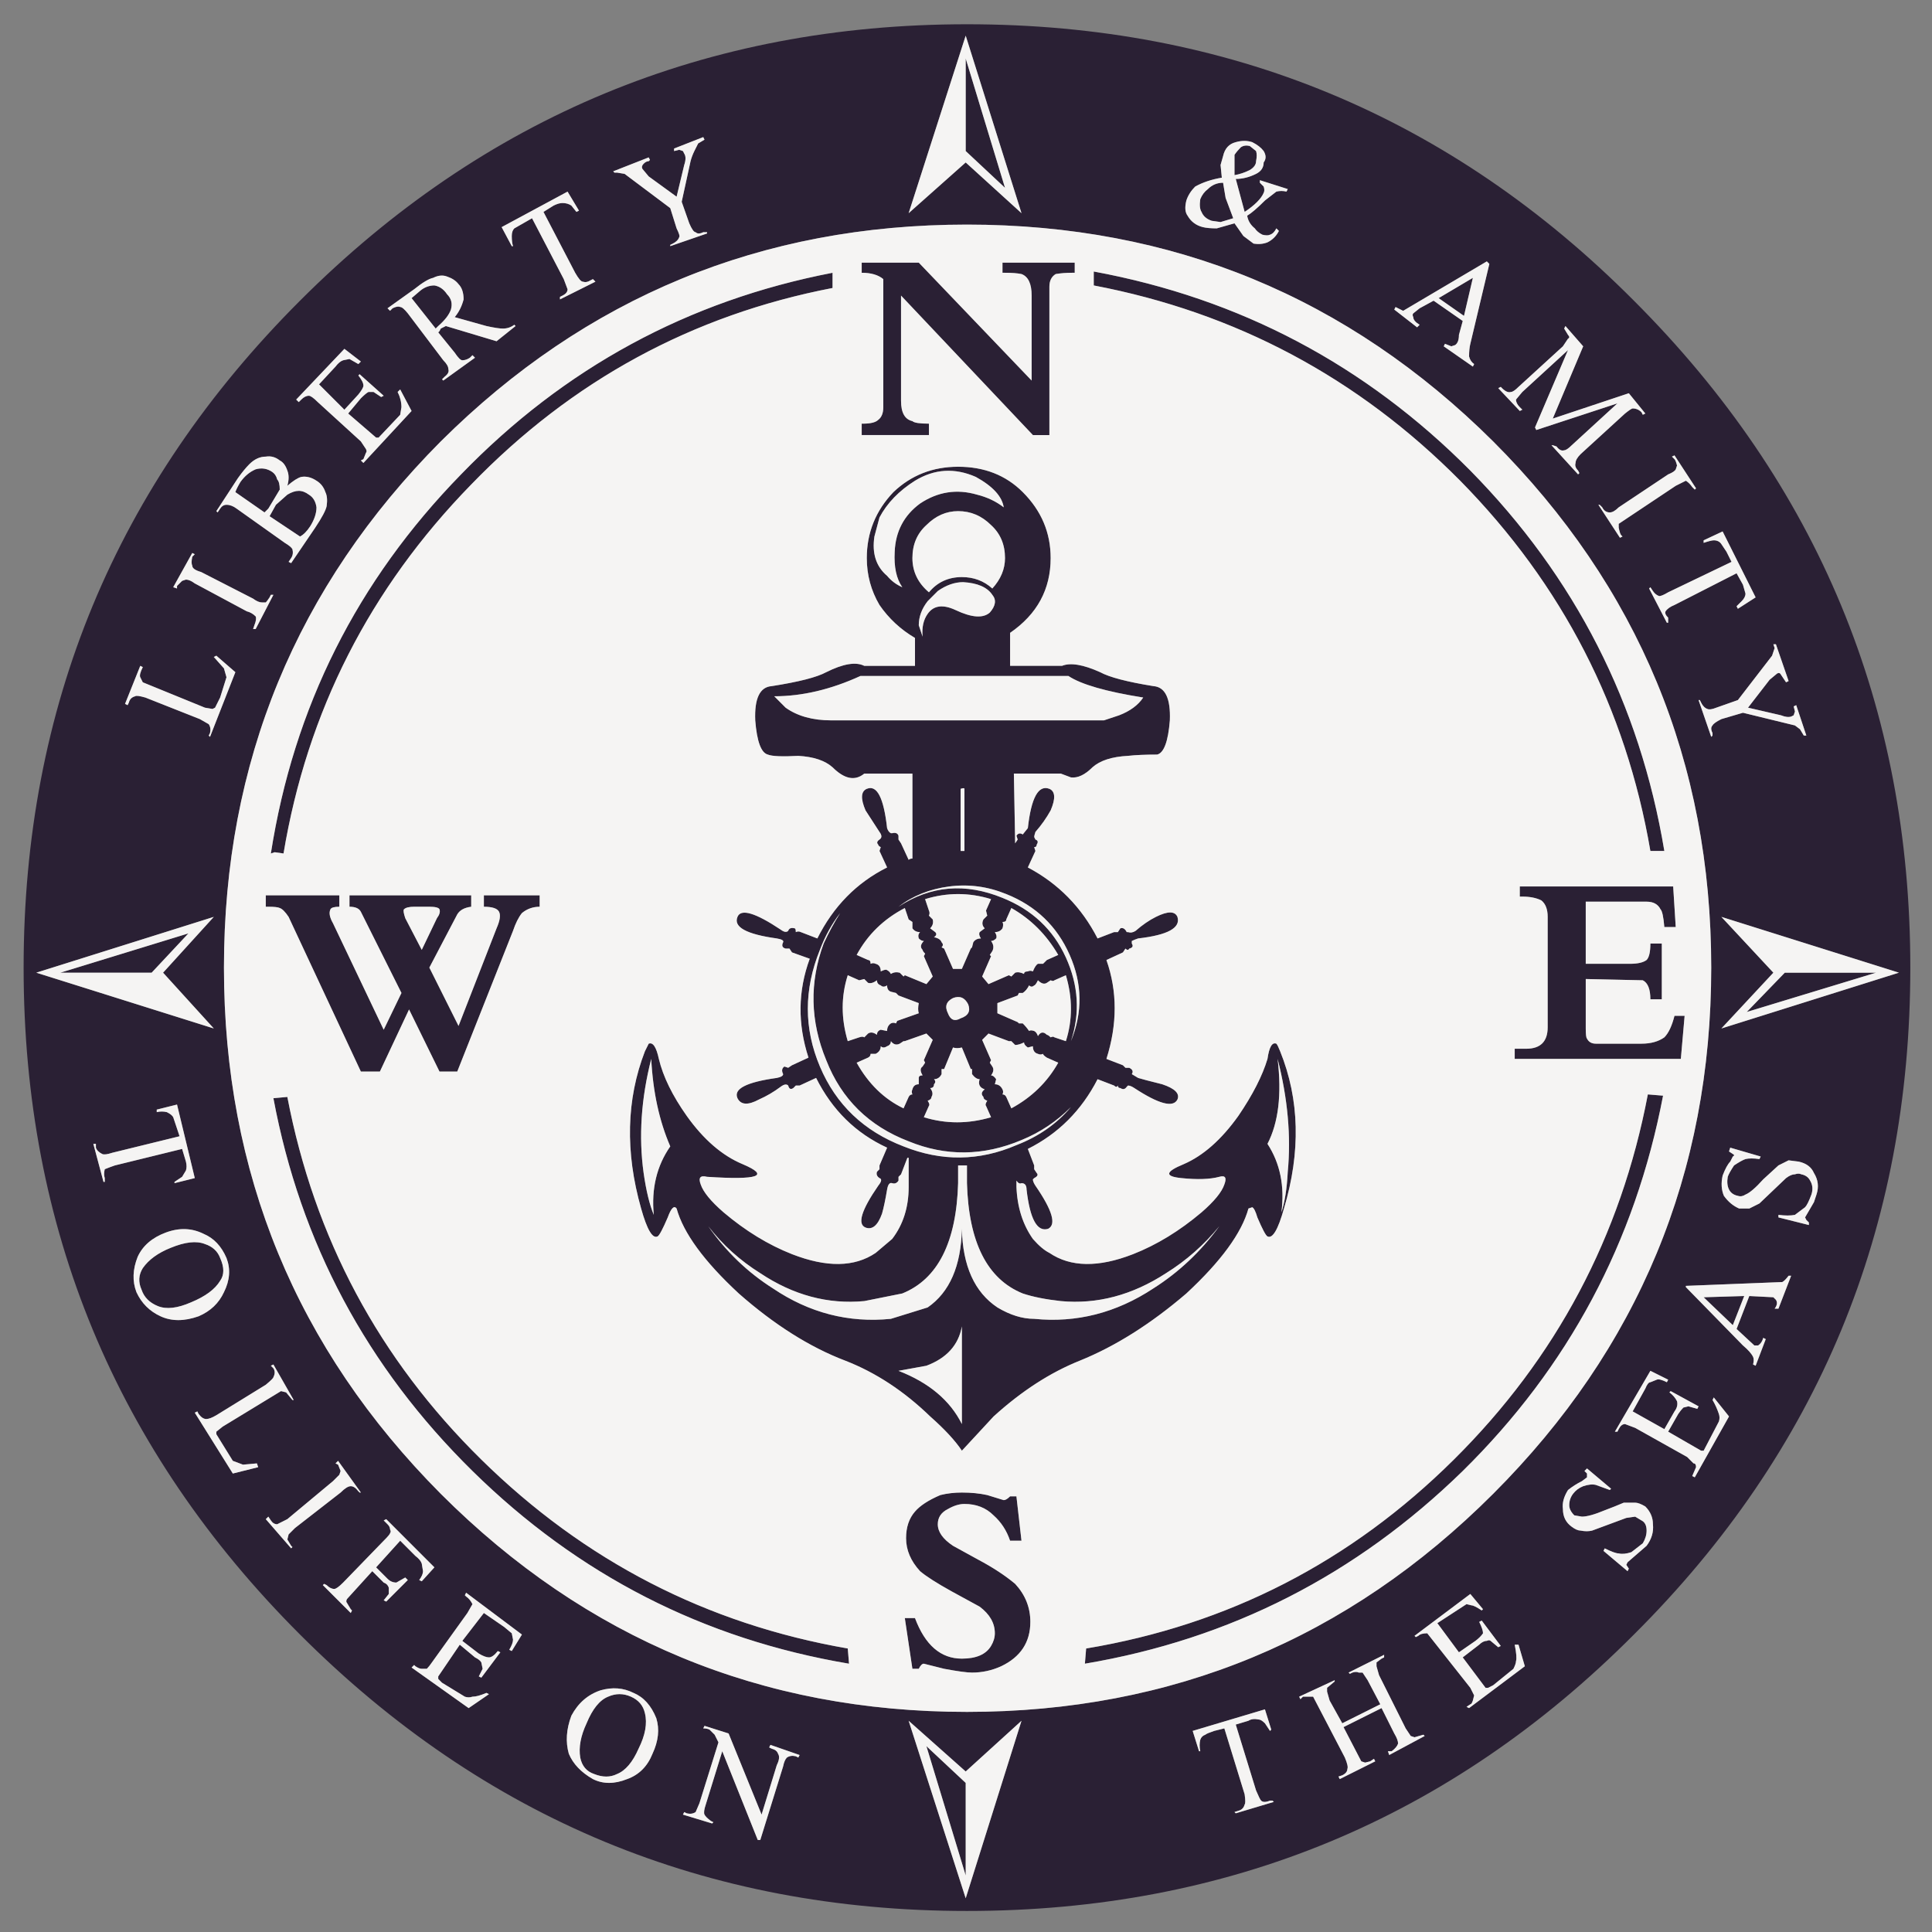 <?xml version="1.0" encoding="utf-8"?>
<!-- Generator: Adobe Illustrator 16.0.0, SVG Export Plug-In . SVG Version: 6.00 Build 0)  -->
<!DOCTYPE svg PUBLIC "-//W3C//DTD SVG 1.1//EN" "http://www.w3.org/Graphics/SVG/1.1/DTD/svg11.dtd">
<svg version="1.1" id="Layer_1" xmlns="http://www.w3.org/2000/svg" xmlns:xlink="http://www.w3.org/1999/xlink" x="0px" y="0px"
	 width="300px" height="300px" viewBox="0 0 300 300" enable-background="new 0 0 300 300" xml:space="preserve">
<rect x="0" y="0" width="300" height="300" fill="#808080" stroke="none"/>
<g>
	<path fill-rule="evenodd" clip-rule="evenodd" fill="#2A2034" d="M275.764,100.043h-0.396l0.195,0.592l-0.393,1.18l-5.313,6.892
		l-3.351,1.181c-0.654,0.262-1.116,0.328-1.377,0.197c-0.392-0.131-0.723-0.46-0.983-0.985l-0.193-0.393h-0.201l1.968,5.71
		l0.201-0.198v-0.394c-0.265-0.526-0.265-0.917,0-1.18c0.131-0.264,0.586-0.591,1.377-0.984l3.347-0.985l8.072,1.969l0.787,0.59
		l0.59,0.984h0.395l-1.573-4.724l-0.395,0.195l0.196,0.789l-0.196,0.59l-0.393,0.197c-0.395,0.129-0.92,0.065-1.581-0.197
		l-5.115-1.182l3.349-4.33l1.182-0.985c0.261-0.134,0.459-0.068,0.585,0.195l0.791,1.181l0.396-0.195L275.764,100.043z
		 M269.656,89.018l0.988,1.773l0.395,1.376c0,0.395-0.196,0.79-0.592,1.183l-0.791,0.787l0.201,0.395l2.756-1.771l-5.123-10.239
		l-2.949,1.379v0.393c0.787-0.262,1.312-0.393,1.574-0.393c0.524,0,0.921,0.197,1.183,0.59l0.79,1.181l0.786,1.574l-9.843,4.726
		c-0.657,0.395-1.123,0.59-1.384,0.59c-0.392-0.129-0.723-0.395-0.98-0.787l-0.396-0.592l-0.196,0.198l2.755,5.316h0.202V95.91
		c-0.4-0.395-0.53-0.722-0.4-0.985c0.262-0.393,0.725-0.72,1.384-0.984L269.656,89.018z M271.234,157.142l5.909-6.104h14.172
		L271.234,157.142z M185.59,28.968c-0.656,0.655-1.114,1.378-1.374,2.164c-0.267,1.052-0.202,1.839,0.192,2.364
		c0.525,0.918,1.313,1.509,2.36,1.771c0.53,0.132,1.25,0.196,2.165,0.196l2.758-0.785l1.381,1.968l1.574,1.181
		c0.786,0.13,1.511,0.065,2.167-0.196c0.787-0.394,1.376-0.985,1.771-1.772l-0.395-0.396c-0.262,0.525-0.589,0.854-0.985,0.985
		c-0.257,0.13-0.656,0.13-1.178,0c-0.529-0.262-0.921-0.59-1.186-0.985c-0.653-0.524-1.049-1.18-1.182-1.967
		c0.659-0.394,1.581-1.181,2.759-2.364l1.771-1.377c0.525-0.132,1.052-0.132,1.573,0l0.201-0.394l-4.333-1.378v0.394l0.589,0.591
		c0.135,0.393,0.135,0.722,0,0.984c-0.395,0.919-1.379,1.904-2.952,2.953l-1.38-5.118c1.051,0,2.103-0.263,3.154-0.789
		c0.783-0.394,1.178-0.983,1.178-1.772c0.396-0.525,0.396-1.114,0-1.771c-0.395-0.525-0.979-0.983-1.771-1.378
		c-0.79-0.263-1.641-0.263-2.562,0c-1.048,0.264-1.704,0.985-1.968,2.165l-0.393,1.379l0.198,1.969
		C188.152,27.853,186.769,28.312,185.59,28.968z M188.152,34.284c-0.791-0.263-1.316-0.724-1.578-1.379
		c-0.261-0.394-0.328-1.049-0.197-1.969c0.261-0.655,0.655-1.181,1.183-1.575c0.655-0.657,1.442-0.984,2.36-0.984l0.395,2.363
		l1.182,3.15l-1.969,0.591L188.152,34.284z M277.733,198.094c-0.396,0.527-0.724,0.853-0.984,0.983l-14.966,0.592v0.195l8.861,9.058
		c0.787,0.655,1.313,1.246,1.573,1.771c0.131,0.266,0.131,0.657,0,1.183l0.396,0.197l1.573-4.136l-0.392-0.196
		c-0.133,0.524-0.396,0.921-0.79,1.182h-0.589l-2.76-2.562l1.973-5.115l3.739,0.192l0.396,0.396c0.262,0.395,0.198,0.854-0.2,1.377
		h0.592l1.973-5.117H277.733z M273.795,183.127c-1.182,1.317-2.102,2.102-2.756,2.364c-0.395,0.266-0.789,0.331-1.182,0.198
		c-0.655-0.131-1.117-0.461-1.378-0.984c-0.267-0.525-0.328-1.183-0.198-1.969c0.131-0.392,0.459-0.985,0.984-1.771
		c0.79-0.525,1.379-0.854,1.773-0.984c0.523-0.13,1.246-0.13,2.164,0l0.196-0.396l-4.728-1.376l-0.192,0.59l0.592,0.392
		c0.262,0.131,0.262,0.265,0,0.395l-0.399,0.789c-0.391,0.393-0.782,1.118-1.182,2.164c-0.261,1.183-0.192,2.233,0.198,3.151
		c0.66,0.918,1.446,1.575,2.367,1.969c0.653,0,1.179,0,1.573,0l1.574-0.787l4.135-3.937c0.525-0.396,0.984-0.59,1.379-0.59
		c0.396-0.135,0.72-0.135,0.985,0c0.652,0.129,1.114,0.459,1.375,0.982c0.396,0.653,0.459,1.378,0.198,2.164
		c-0.392,1.052-0.724,1.708-0.984,1.969l-1.574,1.183c-0.655,0.134-1.509,0.134-2.562,0v0.394l4.729,1.184v-0.396l-0.396-0.393
		l-0.197-0.396l1.379-2.363l0.393-1.182c0.392-1.181,0.264-2.297-0.393-3.346c-0.395-0.92-1.182-1.509-2.363-1.771l-1.573-0.199
		l-1.578,0.79L273.795,183.127z M149.953,23.455V9.083l6.104,20.081L149.953,23.455z M158.619,33.103l-8.666-27.565l-8.859,27.565
		l8.859-7.877L158.619,33.103z M166.492,42.356c-0.92,0-1.771,0.064-2.561,0.198c-0.656,0.392-0.984,1.049-0.984,1.969v23.034
		h-2.562l-20.474-21.657v16.344c0,1.835,0.589,2.885,1.768,3.149c0.269,0.263,1.123,0.394,2.565,0.394v1.77h-10.44v-1.77h0.202
		c1.182,0,1.968-0.198,2.363-0.59c0.526-0.395,0.787-1.052,0.787-1.969V43.34c-0.787-0.655-1.904-0.984-3.352-0.984v-1.574h8.862
		l17.525,18.309V45.899c0-1.836-0.526-2.954-1.573-3.345c-0.661-0.133-1.511-0.198-2.563-0.198h-0.392v-1.574h11.22v1.574H166.492z
		 M143.85,81.536c-1.447,1.312-2.17,3.02-2.17,5.119s0.857,3.873,2.565,5.316c1.308-1.575,3.016-2.363,5.115-2.363
		c1.839,0,3.415,0.591,4.728,1.773c1.313-1.444,1.969-3.019,1.969-4.726c0-2.1-0.723-3.807-2.165-5.119
		c-1.448-1.443-3.152-2.166-5.116-2.166C146.934,79.37,145.293,80.093,143.85,81.536z M136.564,80.354l-0.787,2.953
		c-0.396,2.626,0.26,4.661,1.968,6.105c0.656,0.786,1.446,1.378,2.363,1.77c-0.917-1.312-1.315-3.148-1.182-5.512
		c0.131-3.15,1.443-5.644,3.938-7.481c2.756-1.839,5.708-2.298,8.859-1.378c1.573,0.393,2.956,1.049,4.135,1.968
		c-0.262-1.705-1.708-3.279-4.333-4.724c-3.28-1.443-6.432-1.248-9.447,0.591C139.581,76.221,137.746,78.124,136.564,80.354z
		 M134.595,86.655c0-3.937,1.38-7.352,4.135-10.239c2.755-2.624,6.104-3.937,10.045-3.937c4.067,0,7.412,1.313,10.036,3.937
		c2.891,2.888,4.333,6.302,4.333,10.239c0,4.857-2.099,8.729-6.298,11.617v5.118h8.069c1.313-0.525,3.281-0.196,5.905,0.985
		c1.442,0.788,4.198,1.509,8.27,2.167c1.84,0.13,2.693,1.901,2.563,5.315c-0.261,3.282-0.921,5.055-1.969,5.316
		c-1.838,0-3.349,0.066-4.53,0.198c-2.494,0.131-4.333,0.722-5.511,1.771c-1.183,1.181-2.301,1.708-3.352,1.575l-1.571-0.59h-7.287
		l0.199,10.828l0.393-0.589l-0.193-0.591c0.257-0.394,0.585-0.458,0.979-0.198l0.791-0.983c0.521-4.725,1.637-6.758,3.345-6.104
		c0.918,0.396,0.984,1.511,0.197,3.349c-0.656,1.18-1.442,2.295-2.364,3.347c-0.13,0.392-0.193,0.656-0.193,0.787l0.193,0.394
		c0.392,0.131,0.459,0.394,0.198,0.788c0,0.262-0.13,0.393-0.392,0.393l0.193,0.592l-1.178,2.56
		c4.72,2.494,8.333,6.168,10.828,11.024l2.558-0.983h0.592l0.393-0.591c0.395-0.131,0.723,0.065,0.984,0.591h0.197
		c0.395,0.13,0.786,0.065,1.182-0.197c1.053-0.919,2.099-1.642,3.15-2.166c1.839-0.917,2.953-0.917,3.346,0
		c0.528,1.708-1.507,2.821-6.104,3.346c-0.392,0.131-0.723,0.265-0.983,0.395v0.395c0.261,0.393,0.133,0.655-0.393,0.786
		c-0.134,0.264-0.332,0.264-0.593,0l-0.392,0.592l-2.561,1.182c1.707,4.856,1.707,9.974,0,15.355l2.561,0.985l0.392,0.394h0.593
		c0.525,0.264,0.653,0.591,0.393,0.984l0.983,0.591c0.392,0.131,1.645,0.46,3.744,0.984c1.968,0.658,2.755,1.444,2.36,2.362
		c-0.653,1.313-2.887,0.722-6.693-1.772c-0.395-0.26-0.72-0.393-0.984-0.393l-0.197,0.197c-0.262,0.395-0.59,0.46-0.984,0.195
		c-0.262,0-0.393-0.131-0.393-0.393c-0.13,0.262-0.331,0.262-0.592,0l-2.558-0.982c-2.495,4.854-6.108,8.465-10.828,10.825
		l0.984,2.562v0.589l0.392,0.592c0.261,0.262,0.13,0.522-0.392,0.789l-0.201,0.192c0,0.267,0.135,0.594,0.395,0.987
		c2.626,3.808,3.282,6.038,1.97,6.693c-1.704,0.527-2.818-1.507-3.349-6.103c0-0.656-0.262-0.984-0.782-0.984
		c-0.27,0.131-0.53,0-0.787-0.394v0.983c0.126,3.149,0.979,5.842,2.554,8.073c0.921,1.051,1.771,1.773,2.562,2.165
		c3.281,2.232,7.614,2.296,12.993,0.197c3.677-1.443,7.223-3.61,10.634-6.495c1.97-1.708,3.151-3.153,3.543-4.333
		c0.396-1.05,0.134-1.444-0.786-1.182c-1.448,0.391-3.416,0.458-5.907,0.198c-2.624-0.267-2.493-0.985,0.392-2.168
		c3.021-1.312,5.843-3.806,8.468-7.481c2.233-3.28,3.743-6.233,4.53-8.86c0.261-1.838,0.72-2.624,1.376-2.362
		c0.134,0.132,0.327,0.524,0.588,1.182c3.021,7.481,3.219,15.621,0.594,24.414c-0.917,3.28-1.771,4.726-2.558,4.332
		c-0.266-0.131-0.787-1.114-1.573-2.954c-0.267-0.92-0.53-1.443-0.791-1.576l-0.593,0.198c-1.048,3.806-4.265,8.202-9.641,13.191
		c-5.516,4.726-11.03,8.204-16.545,10.435c-4.594,1.837-9.052,4.726-13.389,8.663l-4.922,5.316
		c-1.048-1.573-2.692-3.346-4.922-5.316c-4.068-3.938-8.463-6.826-13.191-8.663c-5.515-2.1-11.021-5.578-16.536-10.435
		c-5.384-4.989-8.598-9.386-9.649-13.191c-0.392-0.526-0.854-0.065-1.376,1.378c-0.791,1.84-1.316,2.823-1.578,2.954
		c-0.787,0.394-1.637-1.052-2.558-4.332c-2.494-8.793-2.296-16.933,0.589-24.414l0.589-1.182c0.656-0.262,1.182,0.524,1.574,2.362
		c0.66,2.756,2.106,5.711,4.336,8.86c2.621,3.676,5.511,6.17,8.661,7.481c4.333,1.838,2.495,2.493-5.514,1.97
		c-1.048-0.263-1.376,0.132-0.984,1.182c0.395,1.18,1.58,2.625,3.549,4.333c3.408,2.885,6.954,5.052,10.626,6.495
		c5.384,2.099,9.713,2.035,12.998-0.197l2.558-2.165c1.708-2.231,2.562-4.924,2.562-8.073v-4.527h-0.198l-0.984,2.562l-0.395,0.392
		v0.591c-0.261,0.394-0.589,0.524-0.984,0.394s-0.652,0.197-0.787,0.984c-0.264,1.577-0.525,2.822-0.787,3.741
		c-0.656,1.836-1.51,2.561-2.562,2.165c-1.308-0.526-0.656-2.689,1.973-6.497c0.526-0.656,0.589-1.049,0.194-1.18
		c-0.392-0.267-0.526-0.59-0.392-0.985l0.392-0.396c0-0.13,0-0.328,0-0.589l1.182-2.756c-4.858-2.232-8.531-5.843-11.025-10.83
		l-2.558,1.182h-0.593l-0.391,0.393c-0.396,0.265-0.658,0.133-0.792-0.393c-0.261-0.263-0.656-0.197-1.178,0.197
		c-1.051,0.788-2.17,1.443-3.352,1.968c-1.707,0.92-2.822,0.854-3.344-0.195c-0.656-1.444,1.376-2.494,6.104-3.151
		c0.656-0.131,0.984-0.327,0.984-0.591c-0.261-0.523-0.198-0.919,0.197-1.181l0.589,0.196l0.589-0.394l2.561-1.182
		c-1.708-5.25-1.64-10.368,0.194-15.355l-2.755-0.985l-0.392-0.592h-0.592c-0.522-0.131-0.653-0.459-0.392-0.984
		c0.131-0.262-0.198-0.46-0.984-0.591c-4.728-0.655-6.76-1.771-6.104-3.346c0.522-1.312,2.759-0.656,6.696,1.968
		c0.522,0.395,0.917,0.46,1.178,0.198c0.134-0.394,0.459-0.525,0.985-0.394c0.134,0,0.197,0.196,0.197,0.591
		c0.261-0.13,0.525-0.13,0.787,0l2.558,0.983c2.498-4.987,6.108-8.662,10.832-11.024l-1.182-2.56l0.197-0.592
		c-0.265-0.13-0.392-0.262-0.392-0.393c-0.264-0.263-0.197-0.524,0.194-0.788c0.395-0.265,0.395-0.656,0-1.181
		c-0.261-0.393-0.984-1.509-2.167-3.347c-0.787-1.837-0.719-2.953,0.198-3.349c1.578-0.654,2.625,1.379,3.151,6.104
		c0.134,0.395,0.329,0.657,0.589,0.788h0.197c0.526-0.131,0.854,0,0.984,0.394v0.591l0.395,0.589l1.182,2.561
		c0.13-0.132,0.325-0.197,0.585-0.197v-13.191h-7.476c-1.447,1.182-3.084,0.854-4.925-0.984c-1.179-1.049-2.95-1.64-5.318-1.771
		c-2.49,0.131-4.067,0.065-4.72-0.198c-1.051-0.261-1.707-2.034-1.968-5.316c-0.138-3.414,0.72-5.185,2.553-5.315
		c4.199-0.657,7.026-1.378,8.472-2.167c2.622-1.312,4.59-1.64,5.906-0.985h7.875v-4.331c-2.234-1.312-4.069-3.019-5.515-5.119
		C135.252,91.708,134.595,89.282,134.595,86.655z M109.786,36.253v-0.199h-0.589c-0.526,0.263-0.921,0.263-1.182,0
		c-0.262,0-0.589-0.459-0.985-1.375l-1.178-3.348l1.376-6.302c0.134-0.524,0.332-1.051,0.589-1.575l0.593-1.181l0.984-0.591
		l-0.197-0.395l-4.526,1.773v0.393l0.786-0.197l0.589,0.197l0.198,0.395c0.264,0.392,0.264,0.984,0,1.771l-1.182,4.922l-4.333-3.148
		l-0.984-1.183c-0.127-0.263-0.063-0.525,0.197-0.787c0.261-0.263,0.529-0.395,0.787-0.395l0.198-0.196l-0.198-0.394l-5.514,2.165
		l0.197,0.198h0.399l1.178,0.195l7.088,5.317l0.985,3.148c0.395,0.79,0.525,1.249,0.395,1.379c-0.134,0.396-0.462,0.721-0.984,0.985
		l-0.396,0.197v0.196L109.786,36.253z M129.279,42.356v2.363c-21.787,4.2-40.492,14.372-56.111,30.518
		c-15.751,16.145-25.466,35.244-29.141,57.293l-1.378-0.197l-0.591,0.197c3.544-22.708,13.39-42.33,29.534-58.868
		C87.604,57.122,106.837,46.687,129.279,42.356z M169.838,44.324V42.16c22.71,4.2,42.199,14.502,58.475,30.911
		c16.277,16.538,26.318,36.227,30.126,59.066h-2.168c-3.806-22.183-13.648-41.346-29.532-57.491
		C210.858,58.632,191.888,48.526,169.838,44.324z M121.993,109.888c1.838,1.312,4.202,1.968,7.092,1.968h42.33l2.363-0.787
		c1.703-0.658,2.949-1.574,3.739-2.757c-5.774-0.919-9.649-2.034-11.618-3.349h-32.289c-4.59,2.104-9.056,3.153-13.385,3.153
		L121.993,109.888z M231.857,68.542c-22.576-22.444-49.813-33.666-81.707-33.666c-31.894,0-59.133,11.222-81.707,33.666
		c-22.45,22.576-33.668,49.813-33.668,81.708c0,31.896,11.219,59.136,33.668,81.708c22.573,22.575,49.813,33.865,81.707,33.865
		c31.895,0,59.131-11.29,81.707-33.865c22.576-22.572,33.862-49.812,33.862-81.708C265.72,118.355,254.434,91.118,231.857,68.542z
		 M260.015,71.299c0.131,0.13,0.261,0.459,0.392,0.984l-0.196,0.591c-0.131,0.262-0.526,0.525-1.179,0.788l-7.681,5.118
		c-0.526,0.524-0.985,0.789-1.381,0.789c-0.526,0-0.921-0.265-1.178-0.789l-0.395-0.394h-0.198l3.344,5.12l0.396-0.198l-0.197-0.196
		c-0.131-0.13-0.262-0.525-0.392-1.18v-0.592l8.859-5.907l1.573-0.787c0.397,0.261,0.723,0.59,0.983,0.984l0.398,0.395l0.194-0.198
		l-3.345-5.118l-0.398,0.196L260.015,71.299z M227.327,49.051l-3.938-2.757l5.317-3.149L227.327,49.051z M192.675,22.865
		c0.397-0.265,0.856-0.329,1.384-0.198l0.983,0.788c0.131,0.395,0.131,0.92,0,1.575c0,0.525-0.332,0.985-0.983,1.378
		c-0.791,0.395-1.578,0.656-2.367,0.787v-3.15C191.955,23.651,192.283,23.258,192.675,22.865z M231.265,40.978l-0.393-0.393
		l-12.993,7.677l-1.178-0.59l-0.201,0.394l3.545,2.757l0.392-0.393c-0.651-0.395-0.983-0.789-0.983-1.183
		c-0.131-0.261-0.131-0.46,0-0.591l0.983-0.788l2.171-1.182l4.526,3.149l-0.593,2.168c0,0.785-0.197,1.31-0.589,1.574l-0.593,0.196
		l-0.986-0.392l-0.192,0.392l4.526,3.15l0.197-0.394c-0.393-0.264-0.656-0.656-0.787-1.181c0-0.788,0.064-1.443,0.195-1.968
		L231.265,40.978z M243.081,50.626l-0.198,0.394l0.593,0.985c0.261,0.26,0.261,0.458,0,0.589l-0.79,1.181l-6.891,6.3
		c-0.525,0.525-0.918,0.79-1.182,0.79c-0.392,0.13-0.851-0.066-1.381-0.591l-0.192-0.199l-0.393,0.199l3.345,3.544l0.395-0.199
		l-0.395-0.392c-0.396-0.395-0.589-0.788-0.589-1.182l0.983-1.18l7.089-6.498l-5.12,12.009l0.198,0.396l12.599-4.136l-7.088,6.498
		c-0.525,0.524-0.922,0.787-1.182,0.787c-0.392,0.13-0.787-0.065-1.183-0.59l-0.588-0.196h-0.199l4.132,4.528l0.201-0.198
		l-0.201-0.393c-0.391-0.394-0.519-0.788-0.391-1.182c0-0.393,0.264-0.854,0.79-1.378l6.89-6.3c0.657-0.524,1.052-0.788,1.182-0.788
		c0.526,0,0.984,0.196,1.377,0.591l0.201,0.394l0.391-0.197l-2.561-3.15l-11.812,3.938l4.724-11.223L243.081,50.626z
		 M144.048,95.319c0.92-1.313,2.36-1.508,4.329-0.591c2.499,1.181,4.269,1.312,5.32,0.393c0.918-1.05,1.048-1.969,0.392-2.755
		c-0.79-1.183-2.296-1.837-4.53-1.969c-1.312,0-2.625,0.459-3.937,1.378l-1.573,1.575c-0.922,1.181-1.38,2.428-1.38,3.74
		l0.594,1.772C143.126,97.419,143.392,96.238,144.048,95.319z M150.15,3.767c40.556,0,75.078,14.307,103.561,42.92
		c28.615,28.614,42.922,63.134,42.922,103.562c0,40.559-14.307,75.082-42.922,103.564c-28.482,28.612-63.005,42.92-103.561,42.92
		c-40.428,0-74.949-14.308-103.562-42.92C17.974,225.201,3.667,190.678,3.667,150.249c0-40.428,14.308-74.948,42.922-103.562
		C75.202,18.074,109.723,3.767,150.15,3.767z M46.391,76.221c0.524,0,1.05,0.195,1.573,0.591c0.658,0.393,1.052,1.049,1.18,1.968
		c0,0.92-0.326,1.903-0.984,2.954c-0.521,0.788-1.049,1.313-1.571,1.575l-4.728-3.15l0.984-1.772l1.773-1.574
		C45.274,76.416,45.865,76.221,46.391,76.221z M43.043,74.449c0.261,0.263,0.397,0.788,0.397,1.576l-1.772,2.953l-0.593,0.591
		l-4.528-3.152c0.132-0.392,0.393-0.916,0.787-1.574c0.658-0.918,1.445-1.574,2.364-1.968c0.921-0.262,1.773-0.131,2.558,0.394
		C42.649,73.53,42.911,73.923,43.043,74.449z M50.722,78.583c0.13-0.918,0.067-1.642-0.196-2.167
		c-0.261-0.786-0.724-1.375-1.382-1.77c-0.785-0.524-1.572-0.723-2.36-0.591c-0.526,0.131-1.245,0.591-2.167,1.377
		c0.263-0.917,0.263-1.707,0-2.362c-0.261-0.788-0.658-1.313-1.178-1.575c-0.658-0.525-1.381-0.722-2.169-0.591
		c-0.919,0-1.77,0.394-2.558,1.183c-0.526,0.525-1.117,1.245-1.773,2.164l-3.344,5.119l0.197,0.198l0.39-0.591
		c0.263-0.394,0.593-0.592,0.986-0.592c0.525,0,1.049,0.198,1.575,0.592l7.481,5.315c0.656,0.394,1.049,0.722,1.184,0.984
		c0.131,0.525,0.065,0.983-0.201,1.378l-0.392,0.59l0.392,0.198l3.742-5.512C49.999,80.354,50.591,79.24,50.722,78.583z
		 M65.292,45.112c0.653-0.524,1.376-0.788,2.163-0.788c0.791,0.132,1.444,0.591,1.971,1.378c0.658,0.657,0.854,1.444,0.593,2.363
		c-0.265,0.787-0.919,1.641-1.969,2.561l-0.397,0.394l-3.741-4.726L65.292,45.112z M47.964,61.454c0.261,0,0.724,0.329,1.382,0.985
		l6.69,6.103l0.787,1.183c0.132,0.261,0.132,0.459,0,0.589l-0.392,0.985l-0.395,0.197l0.395,0.393l7.479-8.071l-1.768-3.348
		l-0.397,0.396c0.397,0.786,0.591,1.574,0.591,2.362l-0.194,1.181l-3.35,3.543h-0.391l-4.336-3.741l1.971-2.363
		c0.527-0.525,0.919-0.853,1.184-0.983h0.785l1.184,0.786l0.392-0.197l-3.74-3.346l-0.196,0.196
		c0.525,0.657,0.787,1.182,0.787,1.576c0,0.262-0.261,0.72-0.787,1.378l-2.167,2.361l-3.937-3.937l2.558-2.756
		c0.397-0.524,0.789-0.854,1.184-0.983l0.983-0.198l1.379,0.788l0.392-0.394l-2.558-1.97l-7.485,7.877l0.397,0.394l0.394-0.394
		C47.176,61.65,47.573,61.454,47.964,61.454z M71.988,46.491c0-1.051-0.267-1.837-0.787-2.363c-0.397-0.525-0.988-0.918-1.775-1.183
		c-0.657-0.26-1.376-0.196-2.165,0.199c-0.658,0.13-1.642,0.721-2.955,1.771l-4.133,2.954l0.391,0.393l0.394-0.393
		c0.528-0.262,0.918-0.328,1.186-0.197c0.261,0,0.653,0.33,1.178,0.984l5.512,7.286c0.526,0.524,0.787,0.983,0.787,1.379
		c0.133,0.391-0.065,0.787-0.586,1.18l-0.397,0.394l0.197,0.196l4.92-3.544l-0.392-0.394l-0.394,0.394
		c-0.393,0.265-0.787,0.395-1.182,0.395c-0.261,0-0.655-0.395-1.182-1.183L68.05,51.61l0.196-0.196l0.198-0.395l0.787-0.394
		l7.876,2.362l2.952-2.362l-0.197-0.196c-0.525,0.393-1.118,0.59-1.771,0.59c-0.529,0-1.381-0.131-2.563-0.394l-4.921-1.379
		C71.264,48.46,71.721,47.541,71.988,46.491z M79.467,38.221h0.195c-0.13-0.393-0.195-0.917-0.195-1.574
		c0-0.525,0.133-0.918,0.395-1.183l2.753-1.574l4.924,9.45l0.591,1.575c0,0.394-0.259,0.723-0.79,0.984l-0.391,0.199v0.393
		l5.51-2.756l-0.392-0.395l-0.392,0.198c-0.396,0.261-0.787,0.327-1.186,0.196c-0.261,0-0.654-0.46-1.179-1.379l-4.922-9.451
		l1.576-0.983c0.523-0.265,0.984-0.396,1.375-0.396c0.53,0,0.984,0.131,1.382,0.396l0.785,0.983l0.397-0.195l-1.774-2.955
		l-10.237,5.513L79.467,38.221z M19.813,109.496l0.195-0.396c0.13-0.525,0.457-0.853,0.984-0.983
		c0.131-0.131,0.654-0.066,1.574,0.195l8.469,3.349l1.376,0.787c0.264,0.393,0.328,0.851,0.199,1.377l-0.199,0.394l0.199,0.198
		l3.936-10.042l-2.951-2.56l-0.397,0.196l1.577,1.772l0.393,1.379l-0.986,3.149l-0.787,1.576l-0.393,0.197l-1.18-0.197l-9.649-3.939
		l-0.392-0.786c-0.134-0.263,0-0.788,0.392-1.575l-0.392-0.198l-2.366,5.907L19.813,109.496z M29.853,87.837
		c-0.132-0.263-0.132-0.723,0-1.378l0.392-0.395l-0.392-0.195l-2.955,5.314l0.589,0.198v-0.394l0.791-0.788l0.591-0.196
		c0.391,0,0.852,0.196,1.375,0.59l8.073,4.332c0.526,0.132,0.984,0.395,1.379,0.789c0.13,0.261,0.065,0.721-0.196,1.377l-0.2,0.592
		h0.396l2.757-5.316h-0.396l-0.197,0.395c-0.262,0.392-0.457,0.655-0.591,0.786h-0.587c-0.397,0-0.856-0.196-1.382-0.589
		l-8.072-4.135C30.312,88.559,29.853,88.23,29.853,87.837z M81.042,141.783c-0.525,0.658-0.983,1.575-1.38,2.757l-8.659,21.854
		h-2.757l-4.727-9.646l-4.529,9.646h-2.953l-11.221-24.02c-0.525-0.787-0.984-1.246-1.376-1.378
		c-0.267-0.132-0.855-0.197-1.772-0.197h-0.397v-1.771h11.42v1.771c-0.789,0-1.246,0.131-1.376,0.395
		c-0.265,0.524-0.135,1.248,0.391,2.165l7.875,16.539l2.757-5.71l-6.301-12.6c-0.263-0.524-0.851-0.789-1.771-0.789v-1.771h18.902
		v1.771c-1.05,0.131-1.773,0.526-2.165,1.183l-4.334,8.267l4.532,9.058l5.906-15.16c0.521-1.18,0.652-2.034,0.391-2.559
		c-0.263-0.524-1.05-0.789-2.362-0.789v-1.771h8.663v1.771C82.75,140.799,81.833,141.128,81.042,141.783z M62.929,142.572
		l2.56,4.922l2.36-4.922c0.397-0.526,0.528-0.985,0.397-1.378c-0.133-0.264-0.658-0.395-1.577-0.395h-2.362
		c-0.787,0-1.313,0.131-1.575,0.395C62.601,141.325,62.664,141.783,62.929,142.572z M101.125,164.425
		c-1.574,6.171-1.968,12.077-1.182,17.721c0.395,2.757,0.921,4.924,1.577,6.497c-0.396-4.067,0.458-7.614,2.558-10.631
		C102.37,174.073,101.386,169.546,101.125,164.425z M42.454,170.53l2.164-0.198c4.2,21.922,14.24,40.688,30.123,56.312
		c16.015,15.749,34.982,25.527,56.898,29.333l0.198,2.362c-22.577-3.807-42.064-13.78-58.474-29.924
		C56.956,212.268,46.652,192.976,42.454,170.53z M31.822,193.172c1.18,0.393,1.97,1.115,2.36,2.165c0.656,1.444,0.656,2.625,0,3.544
		c-0.787,1.313-2.295,2.429-4.526,3.348c-2.103,0.918-3.806,1.115-5.123,0.59c-1.31-0.526-2.162-1.381-2.554-2.559
		c-0.529-1.183-0.462-2.298,0.194-3.348c0.919-1.313,2.36-2.363,4.33-3.15C28.736,192.843,30.506,192.647,31.822,193.172z
		 M35.168,195.337c-0.79-1.837-1.97-3.083-3.542-3.742c-1.839-0.917-3.807-0.983-5.907-0.195c-2.104,0.789-3.547,2.035-4.336,3.741
		c-0.787,1.969-0.853,3.806-0.196,5.511c0.79,1.708,2.034,2.955,3.741,3.741c1.708,0.789,3.677,0.789,5.908,0
		c1.838-0.786,3.148-2.033,3.938-3.741C35.694,198.815,35.827,197.042,35.168,195.337z M23.548,151.037H9.376l19.884-6.102
		L23.548,151.037z M91.084,267.593c0.921-2.229,2.032-3.608,3.344-4.134c1.186-0.526,2.368-0.526,3.546,0
		c1.182,0.525,1.905,1.379,2.166,2.561c0.396,1.573,0.063,3.412-0.984,5.513c-0.921,2.099-2.036,3.414-3.345,3.938
		c-1.052,0.525-2.233,0.525-3.545,0c-1.182-0.395-1.906-1.248-2.167-2.561C89.837,271.335,90.164,269.563,91.084,267.593z
		 M98.366,262.869c-1.57-0.786-3.277-0.919-5.115-0.396c-1.969,0.658-3.478,1.97-4.528,3.938c-0.788,2.103-0.919,4.072-0.397,5.907
		c0.658,1.578,1.905,2.889,3.743,3.938c1.577,0.787,3.344,0.787,5.313,0c1.838-0.655,3.154-1.97,3.941-3.938
		c0.917-1.97,1.115-3.805,0.589-5.512C101.125,264.838,99.943,263.525,98.366,262.869z M109.395,267.988l-0.197,0.394
		c0.395,0,0.723,0.065,0.98,0.196l0.791,0.786l0.593,1.184l-2.953,9.45l-0.592,1.378c-0.392,0.263-0.854,0.328-1.376,0.196
		l-0.395-0.196l-0.198,0.395l4.53,1.376l0.194-0.195l-0.388-0.197c-0.529-0.393-0.857-0.72-0.988-0.983
		c-0.135-0.263-0.067-0.787,0.198-1.574l2.558-8.271l5.514,13.783h0.391l3.546-11.422c0.131-0.656,0.325-1.114,0.589-1.377
		c0.395-0.264,0.851-0.327,1.379-0.197l0.391,0.197l0.202-0.392l-4.531-1.576l-0.197,0.393l0.391,0.197
		c0.53,0.133,0.855,0.394,0.988,0.786c0.262,0.395,0.195,0.984-0.197,1.773l-2.36,7.679l-5.123-12.601L109.395,267.988z
		 M60.565,237.471c0.133,0.262,0.133,0.46,0,0.59c0,0.134-0.326,0.525-0.984,1.181l-6.298,6.497
		c-0.658,0.658-1.119,0.987-1.381,0.987c-0.393,0-0.787-0.198-1.18-0.593l-0.392-0.194l-0.2,0.194l4.333,4.331l0.196-0.395
		l-0.196-0.194l-0.591-0.984c-0.132-0.13-0.132-0.328,0-0.59l3.935-4.333l1.773,1.771c0.393,0.133,0.658,0.395,0.79,0.789v0.984
		l-0.79,0.984l0.393,0.195l3.348-3.346l-0.394-0.392l-1.379,0.784c-0.525,0-0.984-0.194-1.375-0.589l-1.771-1.771l3.741-4.137
		l2.36,2.364c0.526,0.396,0.852,0.787,0.984,1.181l0.197,1.182c0,0.396-0.197,0.854-0.591,1.378l0.394,0.198l1.967-2.166
		l-7.481-7.484l-0.393,0.199l0.593,0.592C60.437,236.946,60.565,237.208,60.565,237.471z M43.634,216.01l0.79,0.196l0.984,1.183
		h0.194l-3.148-5.514l-0.396,0.197l0.396,0.396c0.263,0.394,0.263,0.854,0,1.377c0,0.131-0.396,0.524-1.184,1.18l-7.675,4.728
		c-0.658,0.393-1.184,0.59-1.577,0.59c-0.391,0-0.789-0.264-1.18-0.788l-0.198-0.394l-0.396,0.197l5.908,9.45l3.938-0.986
		l-0.198-0.588l-2.164,0.196l-1.576-0.591l-2.558-4.134c0-0.134,0-0.264,0-0.395l0.984-0.787L43.634,216.01z M52.497,226.839
		l-0.397,0.395l0.397,0.196l0.392,0.985l-0.197,0.589l-0.985,0.984l-7.088,5.905l-1.575,0.791c-0.394,0-0.723-0.198-0.984-0.592
		l-0.391-0.59l-0.397,0.391l3.937,4.532l0.201-0.199l-0.201-0.196l-0.589-0.982l0.198-0.79l0.984-0.984l7.088-5.512
		c0.659-0.658,1.178-0.985,1.575-0.985c0.394,0,0.787,0.263,1.182,0.788l0.196,0.197h0.196L52.497,226.839z M75.136,250.464
		l3.148,2.167l1.182,0.984l0.195,0.984c0,0.396-0.195,0.919-0.587,1.577l0.392,0.194l1.575-2.558l-8.663-6.498l-0.196,0.394
		l0.196,0.198c0.392,0.261,0.724,0.655,0.984,1.181l-0.787,1.376l-5.513,7.681c-0.262,0.393-0.525,0.72-0.787,0.985h-0.788
		c-0.261,0-0.593-0.135-0.984-0.396l-0.198-0.196l-0.395,0.395l8.859,6.301l3.153-2.165l-0.397-0.198
		c-0.917,0.394-1.637,0.59-2.164,0.59c-0.394,0.134-0.787,0.134-1.18,0l-3.546-2.167l-0.587-0.589v-0.393l3.345-4.924l2.36,1.969
		c0.529,0.264,0.855,0.525,0.986,0.789l0.202,0.985l-0.593,1.181l0.391,0.194l2.953-3.937l-0.391-0.197
		c-0.527,0.656-0.985,0.984-1.378,0.984c-0.397,0-0.917-0.195-1.575-0.59l-2.562-1.969L75.136,250.464z M25.915,172.695
		c0.523,0.263,0.855,0.524,0.984,0.788l0.986,2.953l-10.436,2.56c-0.79,0.262-1.314,0.325-1.573,0.194
		c-0.528-0.261-0.854-0.589-0.984-0.981v-0.592h-0.397l1.578,5.905h0.195v-0.588c-0.132-0.396-0.132-0.855,0-1.381
		c0.658-0.262,1.182-0.458,1.576-0.589l10.436-2.562l0.591,1.971c0.129,0.523,0.129,0.984,0,1.377l-0.591,0.985l-1.182,0.786v0.198
		l3.148-0.786l-2.757-11.42l-3.149,0.787v0.394C24.865,172.564,25.389,172.564,25.915,172.695z M5.635,151.037l27.563,8.663
		l-7.875-8.663l7.875-8.663L5.635,151.037z M246.235,159.7c0,0.918,0.063,1.445,0.192,1.575c0.261,0.525,0.724,0.787,1.377,0.787
		h7.088c1.446,0,2.624-0.327,3.546-0.983c0.655-0.658,1.178-1.772,1.576-3.346h1.573L261,164.425h-25.795v-1.574h1.771
		c2.229,0,3.348-1.115,3.348-3.347v-17.129c0-1.181-0.327-2.035-0.983-2.561c-0.787-0.393-1.772-0.589-2.954-0.589h-0.395v-1.574
		h23.82l0.397,6.3h-1.771c-0.131-1.576-0.328-2.493-0.594-2.756c-0.392-0.79-1.115-1.182-2.163-1.182h-9.446v9.647h6.889
		c1.179,0,2.032-0.196,2.558-0.59c0.393-0.395,0.589-1.249,0.589-2.559h1.775v8.662h-1.775c0-1.574-0.395-2.561-1.177-2.954
		l-8.858-0.195V159.7z M196.813,177.617c1.964,3.02,2.688,6.563,2.165,10.634c0.523-1.578,0.852-3.676,0.985-6.302
		c0.522-5.513,0-11.354-1.577-17.524C199.046,169.939,198.517,174.335,196.813,177.617z M269.071,205.771l-4.53-4.334l6.302-0.192
		L269.071,205.771z M255.876,169.939l2.364,0.196c-4.333,22.707-14.701,42.132-31.106,58.279
		c-16.54,16.144-36.097,26.117-58.673,29.924l0.194-2.362c22.051-3.674,41.088-13.452,57.099-29.333
		C241.638,210.892,251.679,191.99,255.876,169.939z M149.76,122.488c0-0.129-0.202-0.129-0.594,0v9.648c0.262,0,0.459,0,0.594,0
		V122.488z M158.223,154.188l-0.197,0.392l-3.15,1.185v1.574l3.15,1.38l0.197,0.196h0.589c0.396,0.393,0.723,0.786,0.985,1.179
		c0.135-0.13,0.396-0.13,0.79,0c0.262,0.133,0.459,0.395,0.585,0.789c0.399-0.656,0.858-0.721,1.384-0.196
		c0.131,0,0.324,0.13,0.589,0.394c0.262-0.132,0.459-0.132,0.593,0l1.771,0.591c1.049-3.281,1.049-6.694,0-10.238l-1.771,0.786
		c-0.134,0.133-0.331,0.133-0.593,0l-0.589,0.394c-0.399,0.264-0.854,0.132-1.384-0.394c-0.257,0.525-0.453,0.789-0.585,0.789
		c-0.266,0.263-0.529,0.263-0.79,0c-0.263,0.524-0.59,0.919-0.985,1.181H158.223z M153.104,141.389l0.787-1.771
		c-3.417-1.049-6.824-1.049-10.24,0l0.593,1.771c0.13,0.264,0.13,0.525,0,0.789l0.589,0.59c0.134,0.525,0,0.985-0.396,1.379
		l0.787,0.591c0.265,0.263,0.199,0.525-0.193,0.788c0.652,0.131,1.051,0.395,1.178,0.787c0.265,0.263,0.265,0.525,0,0.788
		l0.396,0.196l1.379,3.151h1.376l1.379-3.151l0.197-0.196l0.199-0.788c0.261-0.392,0.656-0.591,1.182-0.591
		c-0.266-0.393-0.328-0.721-0.197-0.983l0.786-0.591c-0.396-0.394-0.463-0.854-0.197-1.379l0.589-0.59L153.104,141.389z
		 M162.556,149.069l1.767-0.788c-1.834-3.15-4.265-5.578-7.281-7.285l-0.789,1.771c0,0.264-0.195,0.395-0.587,0.395
		c0.131,0.262,0.131,0.591,0,0.984c-0.265,0.394-0.659,0.591-1.185,0.591c0.264,0.394,0.327,0.723,0.2,0.983
		c-0.265,0.265-0.529,0.395-0.789,0.395c0.391,0.525,0.458,1.049,0.196,1.575l-0.392,0.591l0.195,0.197l-1.381,3.15l0.984,1.183
		l3.154-1.379l0.392,0.196l0.592-0.591c0.393-0.131,0.852-0.065,1.377,0.195c0-0.261,0.197-0.393,0.593-0.393
		c0.261-0.13,0.521-0.13,0.783,0c0.265-0.657,0.529-1.051,0.786-1.181h0.791L162.556,149.069z M156.252,138.83
		c-2.887-1.18-5.84-1.575-8.86-1.18c-3.017,0.393-5.645,1.443-7.875,3.148c4.985-3.28,10.374-3.74,16.148-1.378
		c4.59,1.838,7.874,4.922,9.843,9.254c1.97,4.333,2.23,8.664,0.784,12.996c1.838-4.461,1.774-8.927-0.194-13.389
		C164.129,143.817,160.849,140.667,156.252,138.83z M147.984,154.976c-1.051,0.525-1.316,1.313-0.79,2.362
		c0.395,1.051,1.051,1.313,1.971,0.787c1.179-0.392,1.574-1.116,1.179-2.166C149.823,154.908,149.036,154.579,147.984,154.976z
		 M138.335,153.991c-0.392-0.131-0.589-0.46-0.589-0.984c-0.395,0.263-0.72,0.263-0.984,0c-0.392-0.132-0.589-0.396-0.589-0.789
		c-0.53,0.394-0.984,0.525-1.383,0.394l-0.585-0.589l-0.791,0.195l-1.774-0.786c-1.048,3.28-1.048,6.693,0,10.238l1.774-0.591
		c0.392-0.132,0.656-0.132,0.791,0l0.585-0.592c0.399-0.262,0.854-0.195,1.383,0.198c0-0.394,0.197-0.657,0.589-0.788l0.984,0.195
		c0-0.524,0.197-0.917,0.589-1.179c0.261-0.132,0.526-0.132,0.79,0l0.195-0.396l3.348-1.181c-0.131-0.396-0.131-0.92,0-1.574
		l-3.15-1.185l-0.392-0.392L138.335,153.991z M141.094,142.768l-0.593-1.771c-3.281,1.707-5.776,4.135-7.479,7.285l1.767,0.788
		c0.264,0,0.399,0.194,0.399,0.59c0.261-0.13,0.521-0.13,0.787,0c0.521,0.13,0.787,0.523,0.787,1.181
		c0.526-0.262,0.85-0.329,0.984-0.196c0.265,0.131,0.459,0.328,0.589,0.589c0.395-0.261,0.857-0.326,1.376-0.195l0.592,0.591
		l0.198-0.196l3.349,1.379l0.984-1.183l-1.38-3.15l0.198-0.394c-0.26-0.264-0.391-0.461-0.391-0.59
		c-0.396-0.395-0.329-0.854,0.193-1.378c-0.26,0-0.521-0.13-0.787-0.395c-0.131-0.393-0.067-0.721,0.198-0.983
		c-0.526,0-0.917-0.197-1.186-0.591v-0.984L141.094,142.768z M127.899,146.51c0.791-1.708,1.641-3.282,2.562-4.727
		c-1.313,1.708-2.36,3.611-3.147,5.711c-2.499,6.167-2.499,12.206,0,18.113c2.491,5.907,6.824,10.041,12.99,12.404
		c5.906,2.362,11.748,2.295,17.528-0.199c3.407-1.311,6.23-3.278,8.46-5.905c-2.229,2.23-4.788,3.939-7.673,5.119
		c-5.91,2.494-11.749,2.559-17.525,0.195c-6.167-2.362-10.436-6.561-12.796-12.598C125.8,158.585,125.669,152.547,127.899,146.51z
		 M142.667,167.379c0-0.261,0.198-0.394,0.594-0.394c-0.396-0.657-0.396-1.116,0-1.378l0.391-0.592l-0.198-0.392l1.38-3.152
		l-0.984-0.984l-3.349,1.183h-0.198l-0.592,0.393c-0.519,0.264-0.981,0.132-1.376-0.393c0,0.393-0.198,0.656-0.589,0.786
		c-0.395,0.265-0.72,0.265-0.984,0c0,0.526-0.265,0.919-0.787,1.184h-0.787c0,0.26-0.135,0.459-0.399,0.589l-1.767,0.787
		c1.834,3.282,4.265,5.646,7.281,7.089l0.791-1.772c0.13-0.261,0.325-0.393,0.585-0.393c-0.127-0.264-0.127-0.526,0-0.787
		c0.138-0.525,0.462-0.789,0.988-0.789C142.667,168.102,142.667,167.772,142.667,167.379z M149.36,162.655
		c-0.522,0.131-0.984,0.131-1.376,0l-1.379,3.344h-0.396v0.789c-0.257,0.524-0.656,0.79-1.178,0.79c0.261,0.261,0.261,0.523,0,0.785
		c0,0.395-0.197,0.59-0.593,0.59c0.396,0.525,0.462,0.986,0.199,1.379c0,0.264-0.199,0.46-0.589,0.591
		c0.261,0.394,0.328,0.657,0.197,0.787l-0.791,1.773c3.416,1.051,6.891,1.051,10.438,0l-0.787-1.773
		c-0.131-0.13-0.063-0.394,0.193-0.787c-0.392-0.131-0.589-0.327-0.589-0.591c-0.392-0.393-0.329-0.786,0.197-1.18
		c-0.396-0.131-0.655-0.33-0.786-0.592c-0.131-0.263-0.131-0.593,0-0.982c-0.396,0-0.787-0.266-1.183-0.79v-0.789h-0.197
		L149.36,162.655z M148.775,183.721c-0.269,9.188-3.154,14.9-8.666,17.129l-5.905,1.182c-5.649,0.526-11.024-0.919-16.149-4.332
		c-3.15-1.967-5.838-4.396-8.071-7.286c2.759,3.94,6.103,7.155,10.041,9.65c5.644,3.806,11.748,5.379,18.311,4.724l5.712-1.771
		c3.411-2.364,5.182-6.43,5.313-12.208c0.131,5.778,1.973,9.844,5.515,12.208c1.972,1.182,3.873,1.771,5.712,1.771
		c6.559,0.655,12.732-0.918,18.504-4.724c3.938-2.495,7.354-5.71,10.24-9.65c-2.365,2.89-5.115,5.319-8.271,7.286
		c-5.25,3.413-10.697,4.858-16.34,4.332c-2.367-0.263-4.335-0.655-5.909-1.182c-5.514-2.229-8.4-7.941-8.661-17.129v-2.756
		c-0.391,0-0.857,0-1.375,0V183.721z M164.322,165.016l-1.767-0.787c-0.399-0.263-0.593-0.459-0.593-0.589
		c-0.261,0.13-0.526,0.13-0.791,0c-0.521-0.133-0.786-0.525-0.786-1.184l-0.783,0.199c-0.396-0.265-0.593-0.526-0.593-0.79
		c-0.525,0.264-0.984,0.396-1.377,0.396l-0.592-0.592h-0.392l-3.154-1.183l-0.984,0.984l1.381,3.152l-0.195,0.392l0.392,0.592
		c0.262,0.392,0.194,0.853-0.196,1.378c0.26,0,0.524,0.195,0.789,0.593l-0.2,0.785c0.525,0,0.92,0.264,1.185,0.789
		c0.131,0.261,0.131,0.523,0,0.787c0.262,0,0.459,0.132,0.587,0.393l0.789,1.772C160.192,170.397,162.623,168.036,164.322,165.016z
		 M155.859,232.94c0.265,0,0.589-0.195,0.987-0.589h0.985l0.787,6.89h-1.772c-0.529-1.573-1.382-2.887-2.564-3.938
		c-1.178-1.182-2.692-1.771-4.522-1.771c-0.791,0-1.645,0.261-2.565,0.787c-1.048,0.525-1.574,1.312-1.574,2.364
		c0,1.18,0.787,2.296,2.363,3.346l3.938,2.164c2.229,1.184,4.135,2.432,5.711,3.744c1.574,1.703,2.36,3.672,2.36,5.906
		c0,3.15-1.509,5.446-4.528,6.889c-1.443,0.657-2.954,0.985-4.528,0.985c-0.787,0-2.229-0.198-4.332-0.589l-3.151-0.791
		c-0.26,0-0.521,0.265-0.787,0.791h-0.988l-1.178-7.877h1.578c1.572,4.201,4.003,6.299,7.281,6.299c2.229,0,3.744-0.655,4.531-1.968
		c0.391-0.656,0.589-1.312,0.589-1.969c0-1.575-0.784-2.953-2.36-4.135l-4.33-2.363c-2.366-1.31-4.004-2.362-4.925-3.149
		c-1.446-1.575-2.169-3.283-2.169-5.12c0-1.704,0.466-3.085,1.384-4.132c0.786-0.922,2.099-1.775,3.937-2.563
		c1.051-0.261,2.166-0.392,3.344-0.392c1.446,0,2.76,0.131,3.938,0.392L155.859,232.94z M139.517,212.861
		c4.728,1.836,8.009,4.591,9.843,8.268v-15.16c-0.522,2.886-2.36,4.923-5.51,6.104L139.517,212.861z M149.953,291.221l-6.103-20.082
		l6.103,5.711V291.221z M158.619,267.2l-8.666,7.876l-8.859-7.876l8.859,27.563L158.619,267.2z M214.926,257.355v-0.395
		l-5.514,2.758l0.197,0.195l0.396-0.195c0.392-0.131,0.724-0.131,0.983,0h0.59l0.787,1.183l1.968,3.739l-5.905,2.952l-1.968-3.542
		l-0.393-1.378v-0.59l1.179-0.984v-0.197l-5.515,2.558l0.2,0.396l0.393-0.396h1.577l4.926,9.451c0.391,0.918,0.518,1.51,0.391,1.771
		c0,0.396-0.265,0.724-0.79,0.985l-0.59,0.196l0.198,0.395l5.511-2.757l-0.198-0.393l-0.589,0.393l-0.787,0.197l-0.593-0.197
		l-2.759-5.314l5.909-2.953l1.97,3.938c0.395,0.655,0.593,1.179,0.593,1.573c-0.134,0.396-0.459,0.789-0.985,1.183h-0.592l0.2,0.593
		l5.508-2.955l-0.197-0.199l-1.377,0.396l-0.589-0.196l-0.789-1.182l-4.136-8.268l-0.393-1.381v-0.589l0.787-0.593L214.926,257.355z
		 M230.083,251.646l-0.393,0.199c0.393,0.786,0.59,1.379,0.59,1.771c-0.262,0.395-0.653,0.787-1.182,1.182l-2.558,1.771l-3.35-4.528
		l4.531-2.952l0.789,0.194c0.263,0,0.784,0.263,1.571,0.787l0.197-0.194l-1.968-2.363l-8.663,6.498l0.198,0.198l0.392-0.198
		c0.261-0.263,0.723-0.395,1.384-0.395l6.689,8.468l0.592,1.18l-0.197,0.788c-0.127,0.393-0.262,0.59-0.395,0.59l-0.59,0.396
		l0.395,0.196l8.661-6.499l-0.983-3.347h-0.59c0.265,1.314,0.329,2.165,0.198,2.561c0,0.262-0.134,0.656-0.396,1.183l-3.15,2.557
		l-0.786,0.396h-0.392l-3.546-4.728l2.557-1.969c0.393-0.392,0.791-0.59,1.182-0.59c0.261-0.13,0.459-0.13,0.594,0l1.182,0.984
		l0.393-0.197L230.083,251.646z M255.484,233.925c-0.659-0.392-1.182-0.59-1.577-0.59c-0.655,0-1.245,0-1.767,0
		c-0.921,0.395-1.905,0.787-2.957,1.182c-1.573,0.658-2.756,0.986-3.546,0.986l-1.179-0.199c-0.525-0.525-0.789-1.051-0.789-1.574
		c0-0.655,0.197-1.248,0.593-1.772c0.392-0.524,0.92-0.918,1.573-1.181c0.79-0.264,1.446-0.33,1.969-0.196l2.165,0.787l0.199-0.197
		l-3.741-3.15l-0.395,0.396l0.395,0.393v0.591l-0.79,0.59c-0.786,0.395-1.51,0.854-2.162,1.379c-0.656,1.051-0.921,2.032-0.79,2.953
		c0,1.183,0.457,2.098,1.379,2.757c0.525,0.394,0.98,0.591,1.38,0.591c0.652,0.131,1.244,0.131,1.774,0l5.313-1.969l1.375-0.196
		l0.985,0.59c0.525,0.262,0.789,0.784,0.789,1.575c0,0.654-0.197,1.313-0.588,1.969l-1.775,1.378
		c-0.786,0.263-1.443,0.326-1.968,0.195c-0.396,0-1.115-0.261-2.167-0.784l-0.197,0.392l3.739,3.15l0.198-0.394l-0.392-0.589
		l0.193-0.396l2.956-2.56c0.787-1.05,1.112-2.166,0.985-3.346C256.667,235.632,256.271,234.716,255.484,233.925z M263.557,218.769
		l0.195-0.395l-4.33-2.364l-0.197,0.196c0.526,0.393,0.921,0.855,1.182,1.379c0.131,0.525,0,1.049-0.392,1.575l-1.576,2.758
		l-4.923-2.758l1.969-3.544c0.262-0.655,0.526-0.984,0.786-0.984l0.985-0.394c0.261-0.13,0.79,0,1.573,0.394l0.202-0.394
		l-2.761-1.377l-5.514,9.449h0.396l0.198-0.393c0.261-0.525,0.589-0.789,0.983-0.789l1.573,0.592l8.076,4.526l0.984,0.986
		c0.261,0,0.392,0.196,0.392,0.588l-0.593,1.38l0.398,0.197l5.314-9.451l-2.364-2.954l-0.194,0.396
		c0.391,0.657,0.719,1.38,0.984,2.165c0.131,0.394,0.131,0.788,0,1.182l-2.364,4.528h-0.395l-5.115-2.953l1.568-2.757
		c0.266-0.394,0.53-0.721,0.792-0.985l0.789-0.194L263.557,218.769z M185.199,268.774l0.984,3.151h0.193
		c-0.131-0.656-0.131-1.248,0-1.771c0.131-0.396,0.392-0.655,0.791-0.791c0.131-0.131,0.589-0.323,1.376-0.59l1.573-0.393
		l3.15,10.239c0.13,0.919,0.13,1.442,0,1.575c-0.131,0.522-0.459,0.853-0.984,0.983l-0.592,0.196l0.196,0.196l5.909-1.771
		l-0.196-0.198h-0.396c-0.656,0.265-1.114,0.265-1.379,0c-0.131-0.131-0.393-0.654-0.783-1.573l-3.154-10.238l1.969-0.591
		c0.399-0.263,0.918-0.33,1.576-0.196c0.262,0,0.594,0.196,0.985,0.589l0.786,1.182l0.198-0.196l-0.984-3.15L185.199,268.774z
		 M275.368,151.037l-8.07,8.663l27.563-8.663l-27.563-8.663L275.368,151.037z"/>
	<path fill-rule="evenodd" clip-rule="evenodd" fill="#F5F4F3" d="M269.656,89.018l-9.642,4.923
		c-0.659,0.264-1.122,0.591-1.384,0.984c-0.13,0.263,0,0.591,0.4,0.985v0.788h-0.202l-2.755-5.316l0.196-0.198l0.396,0.592
		c0.258,0.392,0.589,0.657,0.98,0.787c0.261,0,0.727-0.196,1.384-0.59l9.843-4.726l-0.786-1.574l-0.79-1.181
		c-0.262-0.394-0.658-0.59-1.183-0.59c-0.263,0-0.787,0.131-1.574,0.393V83.9l2.949-1.379l5.123,10.239l-2.756,1.771l-0.201-0.395
		l0.791-0.787c0.396-0.394,0.592-0.789,0.592-1.183l-0.395-1.376L269.656,89.018z M275.764,100.043l1.97,5.711l-0.396,0.195
		l-0.791-1.181c-0.126-0.263-0.324-0.329-0.585-0.195l-1.182,0.985l-3.349,4.33l5.115,1.182c0.661,0.262,1.187,0.326,1.581,0.197
		l0.393-0.197l0.196-0.59l-0.196-0.789l0.395-0.195l1.573,4.724h-0.395l-0.59-0.984l-0.787-0.59l-8.072-1.969l-3.347,0.985
		c-0.791,0.393-1.246,0.72-1.377,0.984c-0.265,0.263-0.265,0.654,0,1.18v0.394l-0.201,0.198l-1.968-5.71h0.201l0.193,0.393
		c0.261,0.525,0.592,0.854,0.983,0.985c0.261,0.13,0.723,0.065,1.377-0.197l3.351-1.181l5.313-6.892l0.393-1.18l-0.195-0.592
		H275.764z M271.234,157.142l20.081-6.104h-14.172L271.234,157.142z M273.795,183.127l2.36-2.162l1.578-0.79l1.573,0.199
		c1.182,0.263,1.969,0.852,2.363,1.771c0.656,1.049,0.784,2.165,0.393,3.346l-0.393,1.182l-1.379,2.363l0.197,0.396l0.396,0.393
		v0.396l-4.729-1.184v-0.394c1.053,0.134,1.906,0.134,2.562,0l1.574-1.183c0.261-0.261,0.593-0.917,0.984-1.969
		c0.261-0.786,0.197-1.511-0.198-2.164c-0.261-0.523-0.723-0.854-1.375-0.982c-0.266-0.135-0.59-0.135-0.985,0
		c-0.395,0-0.854,0.193-1.379,0.59l-4.135,3.937l-1.574,0.787c-0.395,0-0.92,0-1.573,0c-0.921-0.394-1.707-1.051-2.367-1.969
		c-0.391-0.918-0.459-1.969-0.198-3.151c0.399-1.046,0.791-1.771,1.182-2.164l0.399-0.789c0.262-0.13,0.262-0.264,0-0.395
		l-0.592-0.392l0.192-0.59l4.728,1.376l-0.196,0.396c-0.918-0.13-1.641-0.13-2.164,0c-0.395,0.131-0.983,0.459-1.773,0.984
		c-0.525,0.786-0.854,1.38-0.984,1.771c-0.13,0.786-0.068,1.443,0.198,1.969c0.261,0.523,0.723,0.854,1.378,0.984
		c0.393,0.133,0.787,0.067,1.182-0.198C271.693,185.229,272.613,184.444,273.795,183.127z M277.733,198.094h0.395l-1.973,5.117
		h-0.592c0.398-0.523,0.462-0.982,0.2-1.377l-0.396-0.396l-3.739-0.192l-1.973,5.115l2.76,2.562h0.589
		c0.395-0.261,0.657-0.657,0.79-1.182l0.392,0.196l-1.573,4.136l-0.396-0.197c0.131-0.525,0.131-0.917,0-1.183
		c-0.261-0.524-0.786-1.115-1.573-1.771l-8.861-9.058v-0.195l14.966-0.592C277.01,198.946,277.338,198.621,277.733,198.094z
		 M188.152,34.284l1.375,0.197l1.969-0.591l-1.182-3.15l-0.395-2.363c-0.918,0-1.705,0.328-2.36,0.984
		c-0.527,0.394-0.922,0.92-1.183,1.575c-0.131,0.919-0.063,1.575,0.197,1.969C186.836,33.561,187.361,34.021,188.152,34.284z
		 M185.59,28.968c1.179-0.656,2.563-1.116,4.136-1.379l-0.198-1.969l0.393-1.379c0.264-1.18,0.92-1.901,1.968-2.165
		c0.921-0.263,1.771-0.263,2.562,0c0.791,0.395,1.376,0.854,1.771,1.378c0.396,0.657,0.396,1.246,0,1.771
		c0,0.79-0.395,1.379-1.178,1.772c-1.052,0.526-2.104,0.789-3.154,0.789l1.38,5.118c1.573-1.049,2.558-2.034,2.952-2.953
		c0.135-0.262,0.135-0.591,0-0.984l-0.589-0.591v-0.394l4.333,1.378l-0.201,0.394c-0.521-0.132-1.048-0.132-1.573,0l-1.771,1.377
		c-1.178,1.183-2.1,1.97-2.759,2.364c0.133,0.788,0.528,1.443,1.182,1.967c0.265,0.396,0.656,0.724,1.186,0.985
		c0.521,0.13,0.921,0.13,1.178,0c0.396-0.131,0.724-0.46,0.985-0.985l0.395,0.396c-0.395,0.788-0.983,1.379-1.771,1.772
		c-0.656,0.261-1.381,0.327-2.167,0.196l-1.574-1.181l-1.381-1.968l-2.758,0.785c-0.915,0-1.635-0.064-2.165-0.196
		c-1.048-0.263-1.835-0.854-2.36-1.771c-0.395-0.525-0.459-1.312-0.192-2.364C184.476,30.347,184.934,29.624,185.59,28.968z
		 M166.492,42.356h0.393v-1.574h-11.22v1.574h0.392c1.052,0,1.901,0.064,2.563,0.198c1.047,0.392,1.573,1.509,1.573,3.345v13.192
		l-17.525-18.309h-8.862v1.574c1.447,0,2.565,0.329,3.352,0.984v19.886c0,0.917-0.261,1.575-0.787,1.969
		c-0.395,0.393-1.182,0.59-2.363,0.59h-0.202v1.77h10.44v-1.77c-1.443,0-2.297-0.13-2.565-0.394
		c-1.178-0.264-1.768-1.314-1.768-3.149V45.899l20.474,21.657h2.562V44.522c0-0.919,0.328-1.577,0.984-1.969
		C164.721,42.42,165.572,42.356,166.492,42.356z M158.619,33.103l-8.666-7.877l-8.859,7.877l8.859-27.565L158.619,33.103z
		 M149.953,23.455l6.104,5.709l-6.104-20.081V23.455z M169.838,44.324c22.05,4.202,41.021,14.308,56.9,30.322
		c15.884,16.145,25.727,35.308,29.532,57.491h2.168c-3.808-22.839-13.849-42.528-30.126-59.066
		c-16.275-16.409-35.765-26.711-58.475-30.911V44.324z M129.279,42.356c-22.442,4.331-41.675,14.766-57.687,31.306
		c-16.144,16.538-25.99,36.16-29.534,58.868l0.591-0.197l1.378,0.197c3.674-22.049,13.389-41.148,29.141-57.293
		c15.62-16.146,34.325-26.317,56.111-30.518V42.356z M109.786,36.253l-5.708,1.968v-0.196l0.396-0.197
		c0.522-0.264,0.85-0.59,0.984-0.985c0.131-0.13,0-0.589-0.395-1.379l-0.985-3.148l-7.088-5.317l-1.178-0.195h-0.399l-0.197-0.198
		l5.514-2.165l0.198,0.394l-0.198,0.196c-0.257,0-0.526,0.131-0.787,0.395c-0.261,0.262-0.324,0.524-0.197,0.787l0.984,1.183
		l4.333,3.148l1.182-4.922c0.264-0.787,0.264-1.379,0-1.771l-0.198-0.395l-0.589-0.197l-0.786,0.197v-0.393l4.526-1.773l0.197,0.395
		l-0.984,0.591l-0.593,1.181c-0.257,0.524-0.455,1.051-0.589,1.575l-1.376,6.302l1.178,3.348c0.396,0.917,0.723,1.375,0.985,1.375
		c0.26,0.263,0.656,0.263,1.182,0h0.589V36.253z M134.595,86.655c0,2.627,0.657,5.053,1.969,7.285
		c1.446,2.1,3.281,3.807,5.515,5.119v4.331h-7.875c-1.316-0.655-3.285-0.327-5.906,0.985c-1.446,0.788-4.272,1.509-8.472,2.167
		c-1.833,0.13-2.691,1.901-2.553,5.315c0.261,3.282,0.917,5.055,1.968,5.316c0.653,0.264,2.23,0.33,4.72,0.198
		c2.368,0.131,4.139,0.722,5.318,1.771c1.841,1.838,3.478,2.167,4.925,0.984h7.476v13.191c-0.261,0-0.455,0.065-0.585,0.197
		l-1.182-2.561l-0.395-0.589v-0.591c-0.13-0.394-0.458-0.524-0.984-0.394h-0.197c-0.261-0.131-0.455-0.394-0.589-0.788
		c-0.525-4.725-1.573-6.758-3.151-6.104c-0.917,0.396-0.984,1.511-0.198,3.349c1.183,1.837,1.906,2.954,2.167,3.347
		c0.395,0.525,0.395,0.917,0,1.181c-0.392,0.263-0.458,0.524-0.194,0.788c0,0.13,0.126,0.262,0.392,0.393l-0.197,0.592l1.182,2.56
		c-4.724,2.363-8.333,6.038-10.832,11.024l-2.558-0.983c-0.261-0.13-0.526-0.13-0.787,0c0-0.395-0.063-0.591-0.197-0.591
		c-0.526-0.131-0.851,0-0.985,0.394c-0.261,0.262-0.656,0.197-1.178-0.198c-3.937-2.624-6.174-3.279-6.696-1.968
		c-0.656,1.576,1.376,2.691,6.104,3.346c0.787,0.131,1.115,0.329,0.984,0.591c-0.261,0.525-0.13,0.854,0.392,0.984h0.592
		l0.392,0.592l2.755,0.985c-1.834,4.987-1.901,10.105-0.194,15.355l-2.561,1.182l-0.589,0.394l-0.589-0.196
		c-0.395,0.262-0.458,0.657-0.197,1.181c0,0.264-0.328,0.46-0.984,0.591c-4.728,0.657-6.76,1.707-6.104,3.151
		c0.522,1.05,1.637,1.115,3.344,0.195c1.182-0.524,2.301-1.18,3.352-1.968c0.522-0.395,0.917-0.46,1.178-0.197
		c0.134,0.525,0.396,0.657,0.792,0.393l0.391-0.393h0.593l2.558-1.182c2.494,4.987,6.167,8.598,11.025,10.83l-1.182,2.756
		c0,0.261,0,0.459,0,0.589l-0.392,0.396c-0.135,0.396,0,0.719,0.392,0.985c0.395,0.131,0.332,0.523-0.194,1.18
		c-2.629,3.808-3.281,5.971-1.973,6.497c1.052,0.396,1.906-0.329,2.562-2.165c0.261-0.919,0.522-2.164,0.787-3.741
		c0.134-0.787,0.392-1.115,0.787-0.984s0.724,0,0.984-0.394v-0.591l0.395-0.392l0.984-2.562h0.198v4.527
		c0,3.149-0.854,5.842-2.562,8.073l-2.558,2.165c-3.285,2.232-7.614,2.296-12.998,0.197c-3.672-1.443-7.218-3.61-10.626-6.495
		c-1.969-1.708-3.154-3.153-3.549-4.333c-0.392-1.05-0.064-1.444,0.984-1.182c8.009,0.523,9.847-0.132,5.514-1.97
		c-3.15-1.312-6.041-3.806-8.661-7.481c-2.229-3.149-3.676-6.104-4.336-8.86c-0.392-1.838-0.917-2.624-1.574-2.362l-0.589,1.182
		c-2.885,7.481-3.083,15.621-0.589,24.414c0.921,3.28,1.771,4.726,2.558,4.332c0.261-0.131,0.787-1.114,1.578-2.954
		c0.522-1.443,0.984-1.904,1.376-1.378c1.051,3.806,4.265,8.202,9.649,13.191c5.515,4.856,11.021,8.335,16.536,10.435
		c4.728,1.837,9.123,4.726,13.191,8.663c2.229,1.971,3.874,3.743,4.922,5.316l4.922-5.316c4.337-3.938,8.795-6.826,13.389-8.663
		c5.515-2.23,11.029-5.709,16.545-10.435c5.376-4.989,8.593-9.386,9.641-13.191l0.593-0.198c0.261,0.133,0.524,0.656,0.791,1.576
		c0.786,1.84,1.308,2.823,1.573,2.954c0.787,0.394,1.641-1.052,2.558-4.332c2.625-8.793,2.427-16.933-0.594-24.414
		c-0.261-0.657-0.454-1.05-0.588-1.182c-0.656-0.262-1.115,0.524-1.376,2.362c-0.787,2.627-2.297,5.58-4.53,8.86
		c-2.625,3.676-5.447,6.17-8.468,7.481c-2.885,1.183-3.016,1.901-0.392,2.168c2.491,0.26,4.459,0.192,5.907-0.198
		c0.92-0.263,1.182,0.132,0.786,1.182c-0.392,1.18-1.573,2.625-3.543,4.333c-3.411,2.885-6.957,5.052-10.634,6.495
		c-5.379,2.099-9.712,2.035-12.993-0.197c-0.791-0.392-1.641-1.114-2.562-2.165c-1.574-2.231-2.428-4.924-2.554-8.073v-0.983
		c0.257,0.394,0.518,0.524,0.787,0.394c0.521,0,0.782,0.328,0.782,0.984c0.53,4.596,1.645,6.63,3.349,6.103
		c1.313-0.655,0.656-2.886-1.97-6.693c-0.26-0.394-0.395-0.721-0.395-0.987l0.201-0.192c0.521-0.267,0.652-0.527,0.392-0.789
		l-0.392-0.592v-0.589l-0.984-2.562c4.72-2.36,8.333-5.972,10.828-10.825l2.558,0.982c0.261,0.262,0.462,0.262,0.592,0
		c0,0.262,0.131,0.393,0.393,0.393c0.395,0.265,0.723,0.199,0.984-0.195l0.197-0.197c0.265,0,0.59,0.133,0.984,0.393
		c3.807,2.494,6.04,3.085,6.693,1.772c0.395-0.918-0.393-1.704-2.36-2.362c-2.1-0.524-3.353-0.854-3.744-0.984l-0.983-0.591
		c0.261-0.394,0.133-0.721-0.393-0.984h-0.593l-0.392-0.394l-2.561-0.985c1.707-5.382,1.707-10.499,0-15.355l2.561-1.182
		l0.392-0.592c0.261,0.264,0.459,0.264,0.593,0c0.525-0.131,0.653-0.393,0.393-0.786v-0.395c0.261-0.13,0.592-0.264,0.983-0.395
		c4.598-0.525,6.633-1.639,6.104-3.346c-0.393-0.917-1.507-0.917-3.346,0c-1.052,0.524-2.098,1.247-3.15,2.166
		c-0.396,0.262-0.787,0.327-1.182,0.197h-0.197c-0.262-0.526-0.59-0.722-0.984-0.591l-0.393,0.591h-0.592l-2.558,0.983
		c-2.495-4.856-6.108-8.531-10.828-11.024l1.178-2.56l-0.193-0.592c0.262,0,0.392-0.13,0.392-0.393
		c0.261-0.394,0.193-0.657-0.198-0.788l-0.193-0.394c0-0.131,0.063-0.396,0.193-0.787c0.922-1.052,1.708-2.167,2.364-3.347
		c0.787-1.837,0.721-2.953-0.197-3.349c-1.708-0.654-2.823,1.379-3.345,6.104l-0.791,0.983c-0.395-0.26-0.723-0.195-0.979,0.198
		l0.193,0.591l-0.393,0.589l-0.199-10.828h7.287l1.571,0.59c1.051,0.133,2.169-0.394,3.352-1.575
		c1.178-1.049,3.017-1.64,5.511-1.771c1.182-0.132,2.692-0.198,4.53-0.198c1.048-0.261,1.708-2.034,1.969-5.316
		c0.131-3.414-0.723-5.185-2.563-5.315c-4.071-0.657-6.827-1.378-8.27-2.167c-2.624-1.181-4.593-1.51-5.905-0.985h-8.069v-5.118
		c4.199-2.888,6.298-6.76,6.298-11.617c0-3.937-1.442-7.352-4.333-10.239c-2.624-2.624-5.969-3.937-10.036-3.937
		c-3.941,0-7.29,1.313-10.045,3.937C135.975,79.304,134.595,82.718,134.595,86.655z M136.564,80.354
		c1.182-2.231,3.017-4.134,5.515-5.708c3.015-1.838,6.167-2.034,9.447-0.591c2.625,1.445,4.071,3.019,4.333,4.724
		c-1.179-0.918-2.562-1.575-4.135-1.968c-3.151-0.92-6.104-0.46-8.859,1.378c-2.495,1.837-3.807,4.331-3.938,7.481
		c-0.133,2.364,0.265,4.2,1.182,5.512c-0.917-0.392-1.707-0.984-2.363-1.77c-1.708-1.445-2.364-3.479-1.968-6.105L136.564,80.354z
		 M143.85,81.536c1.443-1.443,3.083-2.166,4.925-2.166c1.964,0,3.668,0.723,5.116,2.166c1.442,1.312,2.165,3.02,2.165,5.119
		c0,1.707-0.656,3.282-1.969,4.726c-1.313-1.182-2.889-1.773-4.728-1.773c-2.099,0-3.807,0.788-5.115,2.363
		c-1.708-1.443-2.565-3.216-2.565-5.316S142.403,82.848,143.85,81.536z M121.993,109.888l-1.767-1.771
		c4.329,0,8.795-1.05,13.385-3.153h32.289c1.969,1.315,5.844,2.429,11.618,3.349c-0.79,1.183-2.036,2.1-3.739,2.757l-2.363,0.787
		h-42.33C126.195,111.856,123.831,111.2,121.993,109.888z M144.048,95.319c-0.656,0.918-0.922,2.1-0.787,3.542l-0.594-1.772
		c0-1.312,0.458-2.559,1.38-3.74l1.573-1.575c1.313-0.919,2.625-1.378,3.937-1.378c2.234,0.132,3.74,0.787,4.53,1.969
		c0.656,0.787,0.526,1.705-0.392,2.755c-1.051,0.919-2.821,0.789-5.32-0.393C146.408,93.811,144.968,94.006,144.048,95.319z
		 M243.081,50.626l2.755,3.149l-4.724,11.223l11.812-3.938l2.561,3.15l-0.391,0.197l-0.201-0.394
		c-0.393-0.396-0.851-0.591-1.377-0.591c-0.13,0-0.524,0.263-1.182,0.788l-6.89,6.3c-0.526,0.525-0.79,0.985-0.79,1.378
		c-0.128,0.395,0,0.788,0.391,1.182l0.201,0.393l-0.201,0.198l-4.132-4.528h0.199l0.588,0.196c0.396,0.525,0.791,0.721,1.183,0.59
		c0.26,0,0.656-0.262,1.182-0.787l7.088-6.498l-12.599,4.136l-0.198-0.396l5.12-12.009l-7.089,6.498l-0.983,1.18
		c0,0.394,0.193,0.787,0.589,1.182l0.395,0.392l-0.395,0.199l-3.345-3.544l0.393-0.199l0.192,0.199
		c0.53,0.525,0.989,0.721,1.381,0.591c0.264,0,0.656-0.265,1.182-0.79l6.891-6.3l0.79-1.181c0.261-0.131,0.261-0.33,0-0.589
		l-0.593-0.985L243.081,50.626z M231.265,40.978l-2.952,12.406c-0.131,0.525-0.195,1.18-0.195,1.968
		c0.131,0.524,0.395,0.917,0.787,1.181l-0.197,0.394l-4.526-3.15l0.192-0.392l0.986,0.392l0.593-0.196
		c0.392-0.265,0.589-0.789,0.589-1.574l0.593-2.168l-4.526-3.149l-2.171,1.182l-0.983,0.788c-0.131,0.131-0.131,0.33,0,0.591
		c0,0.394,0.332,0.788,0.983,1.183l-0.392,0.393l-3.545-2.757l0.201-0.394l1.178,0.59l12.993-7.677L231.265,40.978z M192.675,22.865
		c-0.392,0.393-0.72,0.786-0.983,1.18v3.15c0.789-0.131,1.576-0.393,2.367-0.787c0.651-0.393,0.983-0.854,0.983-1.378
		c0.131-0.655,0.131-1.18,0-1.575l-0.983-0.788C193.531,22.537,193.072,22.601,192.675,22.865z M227.327,49.051l1.38-5.907
		l-5.317,3.149L227.327,49.051z M260.015,71.299l-0.398-0.394l0.398-0.196l3.345,5.118l-0.194,0.198l-0.398-0.395
		c-0.261-0.394-0.586-0.723-0.983-0.984l-1.573,0.787l-8.859,5.907v0.592c0.13,0.655,0.261,1.05,0.392,1.18l0.197,0.196
		l-0.396,0.198l-3.344-5.12h0.198l0.395,0.394c0.257,0.524,0.651,0.789,1.178,0.789c0.396,0,0.854-0.265,1.381-0.789l7.681-5.118
		c0.652-0.263,1.048-0.525,1.179-0.788l0.196-0.591C260.275,71.758,260.146,71.429,260.015,71.299z M231.857,68.542
		c22.576,22.576,33.862,49.813,33.862,81.708c0,31.896-11.286,59.136-33.862,81.708c-22.576,22.575-49.813,33.865-81.707,33.865
		c-31.894,0-59.133-11.29-81.707-33.865c-22.45-22.572-33.668-49.812-33.668-81.708c0-31.894,11.219-59.131,33.668-81.708
		c22.573-22.444,49.813-33.666,81.707-33.666C182.045,34.875,209.281,46.098,231.857,68.542z M29.853,87.837
		c0,0.393,0.459,0.722,1.376,0.984l8.072,4.135c0.526,0.394,0.985,0.589,1.382,0.589h0.587c0.134-0.13,0.329-0.394,0.591-0.786
		l0.197-0.395h0.396l-2.757,5.316h-0.396l0.2-0.592c0.261-0.656,0.326-1.116,0.196-1.377c-0.396-0.394-0.854-0.657-1.379-0.789
		l-8.073-4.332c-0.523-0.394-0.984-0.59-1.375-0.59l-0.591,0.196l-0.791,0.788v0.394l-0.589-0.198l2.955-5.314l0.392,0.195
		l-0.392,0.395C29.721,87.114,29.721,87.575,29.853,87.837z M19.813,109.496l-0.397-0.198l2.366-5.907l0.392,0.198
		c-0.392,0.787-0.526,1.312-0.392,1.575l0.392,0.786l9.649,3.939l1.18,0.197l0.393-0.197l0.787-1.576l0.986-3.149l-0.393-1.379
		l-1.577-1.772l0.397-0.196l2.951,2.56l-3.936,10.042l-0.199-0.198l0.199-0.394c0.128-0.526,0.065-0.984-0.199-1.377l-1.376-0.787
		l-8.469-3.349c-0.919-0.262-1.443-0.326-1.574-0.195c-0.528,0.13-0.854,0.458-0.984,0.983L19.813,109.496z M79.467,38.221
		l-1.573-2.953l10.237-5.513l1.774,2.955l-0.397,0.195l-0.785-0.983c-0.397-0.265-0.852-0.396-1.382-0.396
		c-0.391,0-0.852,0.131-1.375,0.396l-1.576,0.983l4.922,9.451c0.525,0.918,0.918,1.379,1.179,1.379
		c0.399,0.13,0.79,0.064,1.186-0.196l0.392-0.198l0.392,0.395l-5.51,2.756v-0.393l0.391-0.199c0.53-0.261,0.79-0.59,0.79-0.984
		L87.54,43.34l-4.924-9.45l-2.753,1.574c-0.262,0.265-0.395,0.658-0.395,1.183c0,0.657,0.065,1.181,0.195,1.574H79.467z
		 M71.988,46.491c-0.267,1.05-0.724,1.97-1.382,2.756l4.921,1.379c1.182,0.263,2.035,0.394,2.563,0.394
		c0.653,0,1.246-0.197,1.771-0.59l0.197,0.196l-2.952,2.362l-7.876-2.362l-0.787,0.394l-0.198,0.395L68.05,51.61l2.556,3.149
		c0.527,0.788,0.921,1.183,1.182,1.183c0.395,0,0.789-0.13,1.182-0.395l0.394-0.394l0.392,0.394l-4.92,3.544l-0.197-0.196
		l0.397-0.394c0.521-0.394,0.72-0.789,0.586-1.18c0-0.396-0.26-0.854-0.787-1.379l-5.512-7.286
		c-0.525-0.655-0.917-0.984-1.178-0.984c-0.267-0.131-0.658-0.065-1.186,0.197l-0.394,0.393l-0.391-0.393l4.133-2.954
		c1.313-1.05,2.297-1.641,2.955-1.771c0.789-0.395,1.508-0.459,2.165-0.199c0.787,0.265,1.378,0.658,1.775,1.183
		C71.721,44.653,71.988,45.44,71.988,46.491z M47.964,61.454c-0.392,0-0.789,0.197-1.18,0.591l-0.394,0.394l-0.397-0.394
		l7.485-7.877l2.558,1.97l-0.392,0.394l-1.379-0.788l-0.983,0.198c-0.395,0.129-0.787,0.459-1.184,0.983l-2.558,2.756l3.937,3.937
		l2.167-2.361c0.525-0.658,0.787-1.117,0.787-1.378c0-0.394-0.261-0.918-0.787-1.576l0.196-0.196l3.74,3.346l-0.392,0.197
		l-1.184-0.786h-0.785c-0.265,0.13-0.656,0.458-1.184,0.983l-1.971,2.363l4.336,3.741h0.391l3.35-3.543l0.194-1.181
		c0-0.788-0.194-1.576-0.591-2.362l0.397-0.396l1.768,3.348l-7.479,8.071l-0.395-0.393l0.395-0.197l0.392-0.985
		c0.132-0.13,0.132-0.329,0-0.589l-0.787-1.183l-6.69-6.103C48.688,61.782,48.226,61.454,47.964,61.454z M65.292,45.112
		l-1.381,1.181l3.741,4.726l0.397-0.394c1.049-0.92,1.704-1.774,1.969-2.561c0.261-0.918,0.065-1.706-0.593-2.363
		c-0.526-0.788-1.18-1.246-1.971-1.378C66.669,44.324,65.945,44.588,65.292,45.112z M50.722,78.583
		c-0.131,0.656-0.724,1.771-1.773,3.348l-3.742,5.512l-0.392-0.198l0.392-0.59c0.267-0.396,0.332-0.854,0.201-1.378
		c-0.134-0.262-0.527-0.591-1.184-0.984l-7.481-5.315c-0.526-0.394-1.05-0.592-1.575-0.592c-0.393,0-0.724,0.198-0.986,0.592
		l-0.39,0.591l-0.197-0.198l3.344-5.119c0.656-0.918,1.247-1.639,1.773-2.164c0.789-0.789,1.639-1.183,2.558-1.183
		c0.788-0.131,1.511,0.066,2.169,0.591c0.52,0.262,0.917,0.788,1.178,1.575c0.263,0.655,0.263,1.445,0,2.362
		c0.921-0.787,1.641-1.247,2.167-1.377c0.788-0.132,1.575,0.066,2.36,0.591c0.658,0.395,1.121,0.984,1.382,1.77
		C50.789,76.942,50.853,77.665,50.722,78.583z M43.043,74.449c-0.132-0.525-0.394-0.919-0.789-1.181
		c-0.785-0.525-1.637-0.655-2.558-0.394c-0.919,0.394-1.706,1.049-2.364,1.968c-0.394,0.658-0.655,1.183-0.787,1.574l4.528,3.152
		l0.593-0.591l1.772-2.953C43.44,75.236,43.304,74.711,43.043,74.449z M46.391,76.221c-0.526,0-1.117,0.195-1.773,0.591
		l-1.773,1.574l-0.984,1.772l4.728,3.15c0.522-0.261,1.05-0.787,1.571-1.575c0.658-1.051,0.984-2.034,0.984-2.954
		c-0.128-0.918-0.522-1.575-1.18-1.968C47.441,76.416,46.915,76.221,46.391,76.221z M62.929,142.572
		c-0.265-0.789-0.328-1.248-0.197-1.378c0.263-0.264,0.788-0.395,1.575-0.395h2.362c0.919,0,1.444,0.131,1.577,0.395
		c0.13,0.394,0,0.852-0.397,1.378l-2.36,4.922L62.929,142.572z M81.042,141.783c0.791-0.655,1.708-0.984,2.757-0.984v-1.771h-8.663
		v1.771c1.312,0,2.099,0.264,2.362,0.789c0.261,0.525,0.13,1.379-0.391,2.559l-5.906,15.16l-4.532-9.058l4.334-8.267
		c0.392-0.657,1.115-1.052,2.165-1.183v-1.771H54.266v1.771c0.92,0,1.508,0.264,1.771,0.789l6.301,12.6l-2.757,5.71l-7.875-16.539
		c-0.526-0.917-0.656-1.64-0.391-2.165c0.13-0.264,0.587-0.395,1.376-0.395v-1.771h-11.42v1.771h0.397
		c0.917,0,1.506,0.065,1.772,0.197c0.392,0.132,0.851,0.591,1.376,1.378l11.221,24.02h2.953l4.529-9.646l4.727,9.646h2.757
		l8.659-21.854C80.059,143.358,80.517,142.441,81.042,141.783z M35.168,195.337c0.659,1.705,0.525,3.479-0.393,5.314
		c-0.789,1.708-2.1,2.955-3.938,3.741c-2.231,0.789-4.2,0.789-5.908,0c-1.707-0.786-2.951-2.033-3.741-3.741
		c-0.657-1.705-0.591-3.542,0.196-5.511c0.789-1.706,2.232-2.952,4.336-3.741c2.1-0.788,4.068-0.722,5.907,0.195
		C33.198,192.254,34.378,193.5,35.168,195.337z M31.822,193.172c-1.316-0.524-3.086-0.329-5.319,0.59
		c-1.97,0.787-3.411,1.838-4.33,3.15c-0.656,1.05-0.724,2.165-0.194,3.348c0.392,1.178,1.244,2.032,2.554,2.559
		c1.317,0.525,3.02,0.328,5.123-0.59c2.231-0.919,3.74-2.035,4.526-3.348c0.656-0.919,0.656-2.1,0-3.544
		C33.792,194.287,33.002,193.564,31.822,193.172z M42.454,170.53c4.198,22.445,14.502,41.737,30.909,57.885
		c16.409,16.144,35.896,26.117,58.474,29.924l-0.198-2.362c-21.917-3.806-40.884-13.584-56.898-29.333
		c-15.883-15.623-25.922-34.39-30.123-56.312L42.454,170.53z M101.125,164.425c0.261,5.121,1.246,9.648,2.953,13.587
		c-2.099,3.017-2.953,6.563-2.558,10.631c-0.656-1.573-1.182-3.74-1.577-6.497C99.156,176.502,99.551,170.596,101.125,164.425z
		 M23.548,151.037l5.712-6.102l-19.884,6.102H23.548z M25.915,172.695c-0.526-0.131-1.05-0.131-1.576,0v-0.394l3.149-0.787
		l2.757,11.42l-3.148,0.786v-0.198l1.182-0.786l0.591-0.985c0.129-0.393,0.129-0.854,0-1.377l-0.591-1.971l-10.436,2.562
		c-0.394,0.131-0.917,0.327-1.576,0.589c-0.132,0.525-0.132,0.984,0,1.381v0.588h-0.195l-1.578-5.905h0.397v0.592
		c0.13,0.393,0.457,0.721,0.984,0.981c0.259,0.131,0.783,0.067,1.573-0.194l10.436-2.56l-0.986-2.953
		C26.77,173.22,26.438,172.958,25.915,172.695z M75.136,250.464l-3.348,4.333l2.562,1.969c0.658,0.395,1.178,0.59,1.575,0.59
		c0.394,0,0.851-0.328,1.378-0.984l0.391,0.197l-2.953,3.937l-0.391-0.194l0.593-1.181l-0.202-0.985
		c-0.13-0.264-0.457-0.525-0.986-0.789l-2.36-1.969l-3.345,4.924v0.393l0.587,0.589l3.546,2.167c0.394,0.134,0.787,0.134,1.18,0
		c0.527,0,1.247-0.196,2.164-0.59l0.397,0.198l-3.153,2.165l-8.859-6.301l0.395-0.395l0.198,0.196
		c0.391,0.262,0.723,0.396,0.984,0.396h0.788c0.261-0.266,0.524-0.593,0.787-0.985l5.513-7.681l0.787-1.376
		c-0.261-0.525-0.592-0.92-0.984-1.181l-0.196-0.198l0.196-0.394l8.663,6.498l-1.575,2.558l-0.392-0.194
		c0.392-0.658,0.587-1.182,0.587-1.577l-0.195-0.984l-1.182-0.984L75.136,250.464z M52.497,226.839l3.541,4.923h-0.196l-0.196-0.197
		c-0.396-0.525-0.789-0.788-1.182-0.788c-0.397,0-0.917,0.327-1.575,0.985l-7.088,5.512l-0.984,0.984l-0.198,0.79l0.589,0.982
		l0.201,0.196l-0.201,0.199l-3.937-4.532l0.397-0.391l0.391,0.59c0.261,0.394,0.591,0.592,0.984,0.592l1.575-0.791l7.088-5.905
		l0.985-0.984l0.197-0.589l-0.392-0.985l-0.397-0.196L52.497,226.839z M43.634,216.01l-9.055,5.514l-0.984,0.787
		c0,0.131,0,0.261,0,0.395l2.558,4.134l1.576,0.591l2.164-0.196l0.198,0.588l-3.938,0.986l-5.908-9.45l0.396-0.197l0.198,0.394
		c0.392,0.524,0.789,0.788,1.18,0.788c0.394,0,0.919-0.197,1.577-0.59l7.675-4.728c0.788-0.655,1.184-1.049,1.184-1.18
		c0.263-0.523,0.263-0.983,0-1.377l-0.396-0.396l0.396-0.197l3.148,5.514h-0.194l-0.984-1.183L43.634,216.01z M60.565,237.471
		c0-0.263-0.128-0.524-0.391-0.786l-0.593-0.592l0.393-0.199l7.481,7.484l-1.967,2.166l-0.394-0.198
		c0.394-0.524,0.591-0.982,0.591-1.378l-0.197-1.182c-0.133-0.394-0.458-0.784-0.984-1.181l-2.36-2.364l-3.741,4.137l1.771,1.771
		c0.391,0.395,0.85,0.589,1.375,0.589l1.379-0.784l0.394,0.392l-3.348,3.346l-0.393-0.195l0.79-0.984v-0.984
		c-0.132-0.395-0.397-0.656-0.79-0.789l-1.773-1.771l-3.935,4.333c-0.132,0.262-0.132,0.46,0,0.59l0.591,0.984l0.196,0.194
		l-0.196,0.395l-4.333-4.331l0.2-0.194l0.392,0.194c0.393,0.395,0.787,0.593,1.18,0.593c0.263,0,0.724-0.329,1.381-0.987
		l6.298-6.497c0.658-0.655,0.984-1.047,0.984-1.181C60.698,237.931,60.698,237.732,60.565,237.471z M109.395,267.988l3.74,1.182
		l5.123,12.601l2.36-7.679c0.392-0.789,0.459-1.379,0.197-1.773c-0.133-0.393-0.458-0.653-0.988-0.786l-0.391-0.197l0.197-0.393
		l4.531,1.576l-0.202,0.392l-0.391-0.197c-0.529-0.13-0.985-0.066-1.379,0.197c-0.264,0.263-0.458,0.721-0.589,1.377l-3.546,11.422
		h-0.391l-5.514-13.783l-2.558,8.271c-0.265,0.787-0.333,1.312-0.198,1.574c0.13,0.264,0.458,0.591,0.988,0.983l0.388,0.197
		l-0.194,0.195l-4.53-1.376l0.198-0.395l0.395,0.196c0.522,0.132,0.984,0.066,1.376-0.196l0.592-1.378l2.953-9.45l-0.593-1.184
		l-0.791-0.786c-0.257-0.131-0.585-0.196-0.98-0.196L109.395,267.988z M98.366,262.869c1.577,0.656,2.759,1.969,3.545,3.938
		c0.526,1.707,0.329,3.542-0.589,5.512c-0.787,1.969-2.103,3.283-3.941,3.938c-1.969,0.787-3.736,0.787-5.313,0
		c-1.838-1.05-3.085-2.36-3.743-3.938c-0.521-1.835-0.391-3.805,0.397-5.907c1.05-1.968,2.559-3.279,4.528-3.938
		C95.088,261.95,96.796,262.083,98.366,262.869z M91.084,267.593c-0.92,1.971-1.247,3.742-0.985,5.317
		c0.262,1.313,0.985,2.166,2.167,2.561c1.312,0.525,2.494,0.525,3.545,0c1.309-0.524,2.424-1.84,3.345-3.938
		c1.047-2.101,1.379-3.939,0.984-5.513c-0.261-1.182-0.984-2.035-2.166-2.561c-1.178-0.526-2.36-0.526-3.546,0
		C93.116,263.984,92.005,265.364,91.084,267.593z M196.813,177.617c1.703-3.282,2.232-7.678,1.573-13.192
		c1.577,6.171,2.1,12.012,1.577,17.524c-0.134,2.626-0.462,4.724-0.985,6.302C199.502,184.18,198.777,180.637,196.813,177.617z
		 M246.235,159.7v-7.678l8.858,0.195c0.782,0.394,1.177,1.38,1.177,2.954h1.775v-8.662h-1.775c0,1.311-0.196,2.164-0.589,2.559
		c-0.525,0.394-1.379,0.59-2.558,0.59h-6.889v-9.647h9.446c1.048,0,1.771,0.392,2.163,1.182c0.266,0.263,0.463,1.181,0.594,2.756
		h1.771l-0.397-6.3h-23.82v1.574h0.395c1.182,0,2.167,0.196,2.954,0.589c0.656,0.526,0.983,1.38,0.983,2.561v17.129
		c0,2.231-1.118,3.347-3.348,3.347h-1.771v1.574H261l0.588-6.691h-1.573c-0.398,1.573-0.921,2.688-1.576,3.346
		c-0.922,0.656-2.1,0.983-3.546,0.983h-7.088c-0.653,0-1.116-0.262-1.377-0.787C246.298,161.146,246.235,160.618,246.235,159.7z
		 M5.635,151.037l27.563-8.663l-7.875,8.663l7.875,8.663L5.635,151.037z M255.876,169.939
		c-4.197,22.051-14.238,40.952-30.122,56.704c-16.011,15.881-35.048,25.659-57.099,29.333l-0.194,2.362
		c22.576-3.807,42.133-13.78,58.673-29.924c16.405-16.147,26.773-35.572,31.106-58.279L255.876,169.939z M269.071,205.771
		l1.771-4.526l-6.302,0.192L269.071,205.771z M149.76,122.488v9.648c-0.135,0-0.332,0-0.594,0v-9.648
		C149.558,122.359,149.76,122.359,149.76,122.488z M162.556,149.069l-0.593,0.59h-0.791c-0.257,0.13-0.521,0.523-0.786,1.181
		c-0.262-0.13-0.522-0.13-0.783,0c-0.396,0-0.593,0.132-0.593,0.393c-0.525-0.261-0.984-0.326-1.377-0.195l-0.592,0.591
		l-0.392-0.196l-3.154,1.379l-0.984-1.183l1.381-3.15l-0.195-0.197l0.392-0.591c0.262-0.525,0.194-1.05-0.196-1.575
		c0.26,0,0.524-0.13,0.789-0.395c0.127-0.26,0.063-0.589-0.2-0.983c0.525,0,0.92-0.197,1.185-0.591c0.131-0.394,0.131-0.722,0-0.984
		c0.392,0,0.587-0.131,0.587-0.395l0.789-1.771c3.017,1.707,5.447,4.135,7.281,7.285L162.556,149.069z M153.104,141.389l0.193,0.789
		l-0.589,0.59c-0.266,0.525-0.198,0.985,0.197,1.379l-0.786,0.591c-0.131,0.263-0.068,0.59,0.197,0.983
		c-0.525,0-0.921,0.199-1.182,0.591l-0.199,0.788l-0.197,0.196l-1.379,3.151h-1.376l-1.379-3.151l-0.396-0.196
		c0.265-0.263,0.265-0.525,0-0.788c-0.126-0.392-0.526-0.655-1.178-0.787c0.392-0.263,0.458-0.525,0.193-0.788l-0.787-0.591
		c0.396-0.394,0.53-0.854,0.396-1.379l-0.589-0.59c0.13-0.264,0.13-0.525,0-0.789l-0.593-1.771c3.416-1.049,6.823-1.049,10.24,0
		L153.104,141.389z M158.223,154.188h0.589c0.396-0.262,0.723-0.656,0.985-1.181c0.261,0.263,0.524,0.263,0.79,0
		c0.132,0,0.328-0.264,0.585-0.789c0.53,0.525,0.984,0.657,1.384,0.394l0.589-0.394c0.262,0.133,0.459,0.133,0.593,0l1.771-0.786
		c1.049,3.544,1.049,6.957,0,10.238l-1.771-0.591c-0.134-0.132-0.331-0.132-0.593,0c-0.265-0.264-0.458-0.394-0.589-0.394
		c-0.525-0.524-0.984-0.46-1.384,0.196c-0.126-0.395-0.323-0.656-0.585-0.789c-0.395-0.13-0.655-0.13-0.79,0
		c-0.263-0.393-0.59-0.786-0.985-1.179h-0.589l-0.197-0.196l-3.15-1.38v-1.574l3.15-1.185L158.223,154.188z M141.094,142.768
		l0.585,0.395v0.984c0.269,0.394,0.66,0.591,1.186,0.591c-0.265,0.263-0.329,0.59-0.198,0.983c0.265,0.265,0.526,0.395,0.787,0.395
		c-0.521,0.525-0.589,0.984-0.193,1.378c0,0.129,0.13,0.327,0.391,0.59l-0.198,0.394l1.38,3.15l-0.984,1.183l-3.349-1.379
		l-0.198,0.196l-0.592-0.591c-0.519-0.131-0.981-0.065-1.376,0.195c-0.13-0.261-0.325-0.458-0.589-0.589
		c-0.135-0.133-0.458-0.065-0.984,0.196c0-0.657-0.265-1.051-0.787-1.181c-0.266-0.13-0.525-0.13-0.787,0
		c0-0.396-0.135-0.59-0.399-0.59l-1.767-0.788c1.703-3.15,4.198-5.578,7.479-7.285L141.094,142.768z M138.335,153.991l0.79,0.196
		l0.392,0.392l3.15,1.185c-0.131,0.654-0.131,1.179,0,1.574l-3.348,1.181l-0.195,0.396c-0.264-0.132-0.528-0.132-0.79,0
		c-0.392,0.262-0.589,0.654-0.589,1.179l-0.984-0.195c-0.392,0.131-0.589,0.395-0.589,0.788c-0.53-0.394-0.984-0.46-1.383-0.198
		l-0.585,0.592c-0.134-0.132-0.399-0.132-0.791,0l-1.774,0.591c-1.048-3.545-1.048-6.958,0-10.238l1.774,0.786l0.791-0.195
		l0.585,0.589c0.399,0.132,0.854,0,1.383-0.394c0,0.394,0.197,0.657,0.589,0.789c0.265,0.263,0.589,0.263,0.984,0
		C137.746,153.531,137.943,153.86,138.335,153.991z M147.984,154.976c1.051-0.396,1.838-0.067,2.36,0.983
		c0.395,1.05,0,1.774-1.179,2.166c-0.92,0.525-1.576,0.264-1.971-0.787C146.668,156.288,146.934,155.501,147.984,154.976z
		 M149.36,162.655l1.379,3.344h0.197v0.789c0.396,0.524,0.788,0.79,1.183,0.79c-0.131,0.39-0.131,0.72,0,0.982
		c0.131,0.262,0.391,0.461,0.786,0.592c-0.526,0.394-0.589,0.787-0.197,1.18c0,0.264,0.197,0.46,0.589,0.591
		c-0.257,0.394-0.324,0.657-0.193,0.787l0.787,1.773c-3.547,1.051-7.021,1.051-10.438,0l0.791-1.773
		c0.13-0.13,0.063-0.394-0.197-0.787c0.391-0.131,0.589-0.327,0.589-0.591c0.264-0.393,0.197-0.854-0.199-1.379
		c0.396,0,0.593-0.195,0.593-0.59c0.261-0.262,0.261-0.524,0-0.785c0.521,0,0.92-0.266,1.178-0.79v-0.789h0.396l1.379-3.344
		C148.376,162.786,148.838,162.786,149.36,162.655z M142.667,167.379c0,0.394,0,0.723,0,0.984c-0.526,0-0.85,0.264-0.988,0.789
		c-0.127,0.261-0.127,0.523,0,0.787c-0.261,0-0.455,0.132-0.585,0.393l-0.791,1.772c-3.016-1.443-5.447-3.807-7.281-7.089
		l1.767-0.787c0.264-0.13,0.399-0.329,0.399-0.589h0.787c0.521-0.265,0.787-0.657,0.787-1.184c0.265,0.265,0.589,0.265,0.984,0
		c0.392-0.13,0.589-0.394,0.589-0.786c0.395,0.524,0.857,0.656,1.376,0.393l0.592-0.393h0.198l3.349-1.183l0.984,0.984l-1.38,3.152
		l0.198,0.392l-0.391,0.592c-0.396,0.262-0.396,0.721,0,1.378C142.865,166.985,142.667,167.118,142.667,167.379z M148.775,183.721
		v-2.756c0.518,0,0.984,0,1.375,0v2.756c0.261,9.188,3.147,14.9,8.661,17.129c1.574,0.526,3.542,0.919,5.909,1.182
		c5.643,0.526,11.09-0.919,16.34-4.332c3.155-1.967,5.905-4.396,8.271-7.286c-2.887,3.94-6.303,7.155-10.24,9.65
		c-5.771,3.806-11.945,5.379-18.504,4.724c-1.839,0-3.74-0.59-5.712-1.771c-3.542-2.364-5.384-6.43-5.515-12.208
		c-0.13,5.778-1.901,9.844-5.313,12.208l-5.712,1.771c-6.563,0.655-12.667-0.918-18.311-4.724c-3.938-2.495-7.282-5.71-10.041-9.65
		c2.233,2.89,4.921,5.319,8.071,7.286c5.125,3.413,10.5,4.858,16.149,4.332l5.905-1.182
		C145.621,198.621,148.507,192.908,148.775,183.721z M164.322,165.016c-1.699,3.021-4.13,5.382-7.281,7.089l-0.789-1.772
		c-0.128-0.261-0.325-0.393-0.587-0.393c0.131-0.264,0.131-0.526,0-0.787c-0.265-0.525-0.659-0.789-1.185-0.789l0.2-0.785
		c-0.265-0.397-0.529-0.593-0.789-0.593c0.391-0.525,0.458-0.986,0.196-1.378l-0.392-0.592l0.195-0.392l-1.381-3.152l0.984-0.984
		l3.154,1.183h0.392l0.592,0.592c0.393,0,0.852-0.133,1.377-0.396c0,0.264,0.197,0.525,0.593,0.79l0.783-0.199
		c0,0.658,0.265,1.051,0.786,1.184c0.265,0.13,0.53,0.13,0.791,0c0,0.13,0.193,0.326,0.593,0.589L164.322,165.016z M155.859,232.94
		l-2.562-0.787c-1.178-0.261-2.491-0.392-3.938-0.392c-1.178,0-2.293,0.131-3.344,0.392c-1.838,0.787-3.151,1.641-3.937,2.563
		c-0.918,1.047-1.384,2.428-1.384,4.132c0,1.837,0.723,3.545,2.169,5.12c0.921,0.787,2.559,1.84,4.925,3.149l4.33,2.363
		c1.576,1.182,2.36,2.56,2.36,4.135c0,0.657-0.198,1.313-0.589,1.969c-0.787,1.313-2.302,1.968-4.531,1.968
		c-3.277,0-5.708-2.098-7.281-6.299h-1.578l1.178,7.877h0.988c0.265-0.526,0.526-0.791,0.787-0.791l3.151,0.791
		c2.102,0.391,3.545,0.589,4.332,0.589c1.574,0,3.084-0.328,4.528-0.985c3.02-1.442,4.528-3.738,4.528-6.889
		c0-2.234-0.786-4.203-2.36-5.906c-1.576-1.313-3.481-2.561-5.711-3.744l-3.938-2.164c-1.576-1.05-2.363-2.166-2.363-3.346
		c0-1.053,0.525-1.839,1.574-2.364c0.92-0.526,1.774-0.787,2.565-0.787c1.83,0,3.345,0.589,4.522,1.771
		c1.183,1.051,2.035,2.364,2.564,3.938h1.772l-0.787-6.89h-0.985C156.448,232.745,156.124,232.94,155.859,232.94z M139.517,212.861
		l4.333-0.789c3.15-1.181,4.988-3.218,5.51-6.104v15.16C147.526,217.452,144.245,214.697,139.517,212.861z M158.619,267.2
		l-8.666,27.563l-8.859-27.563l8.859,7.876L158.619,267.2z M149.953,291.221V276.85l-6.103-5.711L149.953,291.221z M185.199,268.774
		l11.219-3.347l0.984,3.15l-0.198,0.196l-0.786-1.182c-0.392-0.393-0.724-0.589-0.985-0.589c-0.658-0.134-1.177-0.066-1.576,0.196
		l-1.969,0.591l3.154,10.238c0.391,0.919,0.652,1.442,0.783,1.573c0.265,0.265,0.723,0.265,1.379,0h0.396l0.196,0.198l-5.909,1.771
		l-0.196-0.196l0.592-0.196c0.525-0.131,0.854-0.461,0.984-0.983c0.13-0.133,0.13-0.656,0-1.575l-3.15-10.239l-1.573,0.393
		c-0.787,0.267-1.245,0.459-1.376,0.59c-0.399,0.136-0.66,0.396-0.791,0.791c-0.131,0.522-0.131,1.114,0,1.771h-0.193
		L185.199,268.774z M263.557,218.769l-1.376-0.395l-0.789,0.194c-0.262,0.265-0.526,0.592-0.792,0.985l-1.568,2.757l5.115,2.953
		h0.395l2.364-4.528c0.131-0.394,0.131-0.788,0-1.182c-0.266-0.785-0.594-1.508-0.984-2.165l0.194-0.396l2.364,2.954l-5.314,9.451
		l-0.398-0.197l0.593-1.38c0-0.392-0.131-0.588-0.392-0.588l-0.984-0.986l-8.076-4.526l-1.573-0.592
		c-0.395,0-0.723,0.264-0.983,0.789l-0.198,0.393h-0.396l5.514-9.449l2.761,1.377l-0.202,0.394
		c-0.783-0.394-1.313-0.523-1.573-0.394l-0.985,0.394c-0.26,0-0.524,0.329-0.786,0.984l-1.969,3.544l4.923,2.758l1.576-2.758
		c0.392-0.526,0.522-1.05,0.392-1.575c-0.261-0.523-0.655-0.986-1.182-1.379l0.197-0.196l4.33,2.364L263.557,218.769z
		 M255.484,233.925c0.786,0.791,1.183,1.707,1.183,2.76c0.127,1.18-0.198,2.296-0.985,3.346l-2.956,2.56l-0.193,0.396l0.392,0.589
		l-0.198,0.394l-3.739-3.15l0.197-0.392c1.052,0.523,1.771,0.784,2.167,0.784c0.524,0.131,1.182,0.067,1.968-0.195l1.775-1.378
		c0.391-0.656,0.588-1.314,0.588-1.969c0-0.791-0.264-1.313-0.789-1.575l-0.985-0.59l-1.375,0.196l-5.313,1.969
		c-0.53,0.131-1.122,0.131-1.774,0c-0.399,0-0.854-0.197-1.38-0.591c-0.922-0.659-1.379-1.574-1.379-2.757
		c-0.131-0.921,0.134-1.902,0.79-2.953c0.652-0.525,1.376-0.984,2.162-1.379l0.79-0.59v-0.591l-0.395-0.393l0.395-0.396l3.741,3.15
		l-0.199,0.197l-2.165-0.787c-0.522-0.134-1.179-0.067-1.969,0.196c-0.653,0.263-1.182,0.656-1.573,1.181
		c-0.396,0.524-0.593,1.117-0.593,1.772c0,0.523,0.264,1.049,0.789,1.574l1.179,0.199c0.79,0,1.973-0.328,3.546-0.986
		c1.052-0.395,2.036-0.787,2.957-1.182c0.521,0,1.111,0,1.767,0C254.303,233.335,254.825,233.533,255.484,233.925z M230.083,251.646
		l2.957,3.938l-0.393,0.197l-1.182-0.984c-0.135-0.13-0.333-0.13-0.594,0c-0.391,0-0.789,0.198-1.182,0.59l-2.557,1.969l3.546,4.728
		h0.392l0.786-0.396l3.15-2.557c0.262-0.526,0.396-0.921,0.396-1.183c0.131-0.396,0.066-1.246-0.198-2.561h0.59l0.983,3.347
		l-8.661,6.499l-0.395-0.196l0.59-0.396c0.133,0,0.268-0.197,0.395-0.59l0.197-0.788l-0.592-1.18l-6.689-8.468
		c-0.661,0-1.123,0.132-1.384,0.395l-0.392,0.198l-0.198-0.198l8.663-6.498l1.968,2.363l-0.197,0.194
		c-0.787-0.524-1.309-0.787-1.571-0.787l-0.789-0.194l-4.531,2.952l3.35,4.528l2.558-1.771c0.528-0.395,0.92-0.787,1.182-1.182
		c0-0.392-0.197-0.984-0.59-1.771L230.083,251.646z M214.926,257.355l-0.396,0.196l-0.787,0.593v0.589l0.393,1.381l4.136,8.268
		l0.789,1.182l0.589,0.196l1.377-0.396l0.197,0.199l-5.508,2.955l-0.2-0.593h0.592c0.526-0.394,0.852-0.787,0.985-1.183
		c0-0.395-0.198-0.918-0.593-1.573l-1.97-3.938l-5.909,2.953l2.759,5.314l0.593,0.197l0.787-0.197l0.589-0.393l0.198,0.393
		l-5.511,2.757l-0.198-0.395l0.59-0.196c0.525-0.262,0.79-0.59,0.79-0.985c0.127-0.261,0-0.853-0.391-1.771l-4.926-9.451h-1.577
		l-0.393,0.396l-0.2-0.396l5.515-2.558v0.197l-1.179,0.984v0.59l0.393,1.378l1.968,3.542l5.905-2.952l-1.968-3.739l-0.787-1.183
		h-0.59c-0.26-0.131-0.592-0.131-0.983,0l-0.396,0.195l-0.197-0.195l5.514-2.758V257.355z M275.368,151.037l-8.07-8.663
		l27.563,8.663l-27.563,8.663L275.368,151.037z M156.252,138.83c4.597,1.837,7.877,4.987,9.846,9.451
		c1.969,4.462,2.032,8.928,0.194,13.389c1.446-4.332,1.186-8.663-0.784-12.996c-1.969-4.332-5.253-7.416-9.843-9.254
		c-5.774-2.361-11.163-1.902-16.148,1.378c2.23-1.706,4.858-2.755,7.875-3.148C150.412,137.255,153.365,137.65,156.252,138.83z
		 M127.899,146.51c-2.23,6.037-2.099,12.075,0.399,18.114c2.36,6.037,6.63,10.235,12.796,12.598
		c5.776,2.363,11.615,2.299,17.525-0.195c2.885-1.18,5.443-2.889,7.673-5.119c-2.229,2.627-5.053,4.595-8.46,5.905
		c-5.78,2.494-11.623,2.562-17.528,0.199c-6.166-2.363-10.499-6.497-12.99-12.404c-2.499-5.907-2.499-11.946,0-18.113
		c0.787-2.1,1.834-4.003,3.147-5.711C129.54,143.228,128.69,144.802,127.899,146.51z"/>
</g>
</svg>
